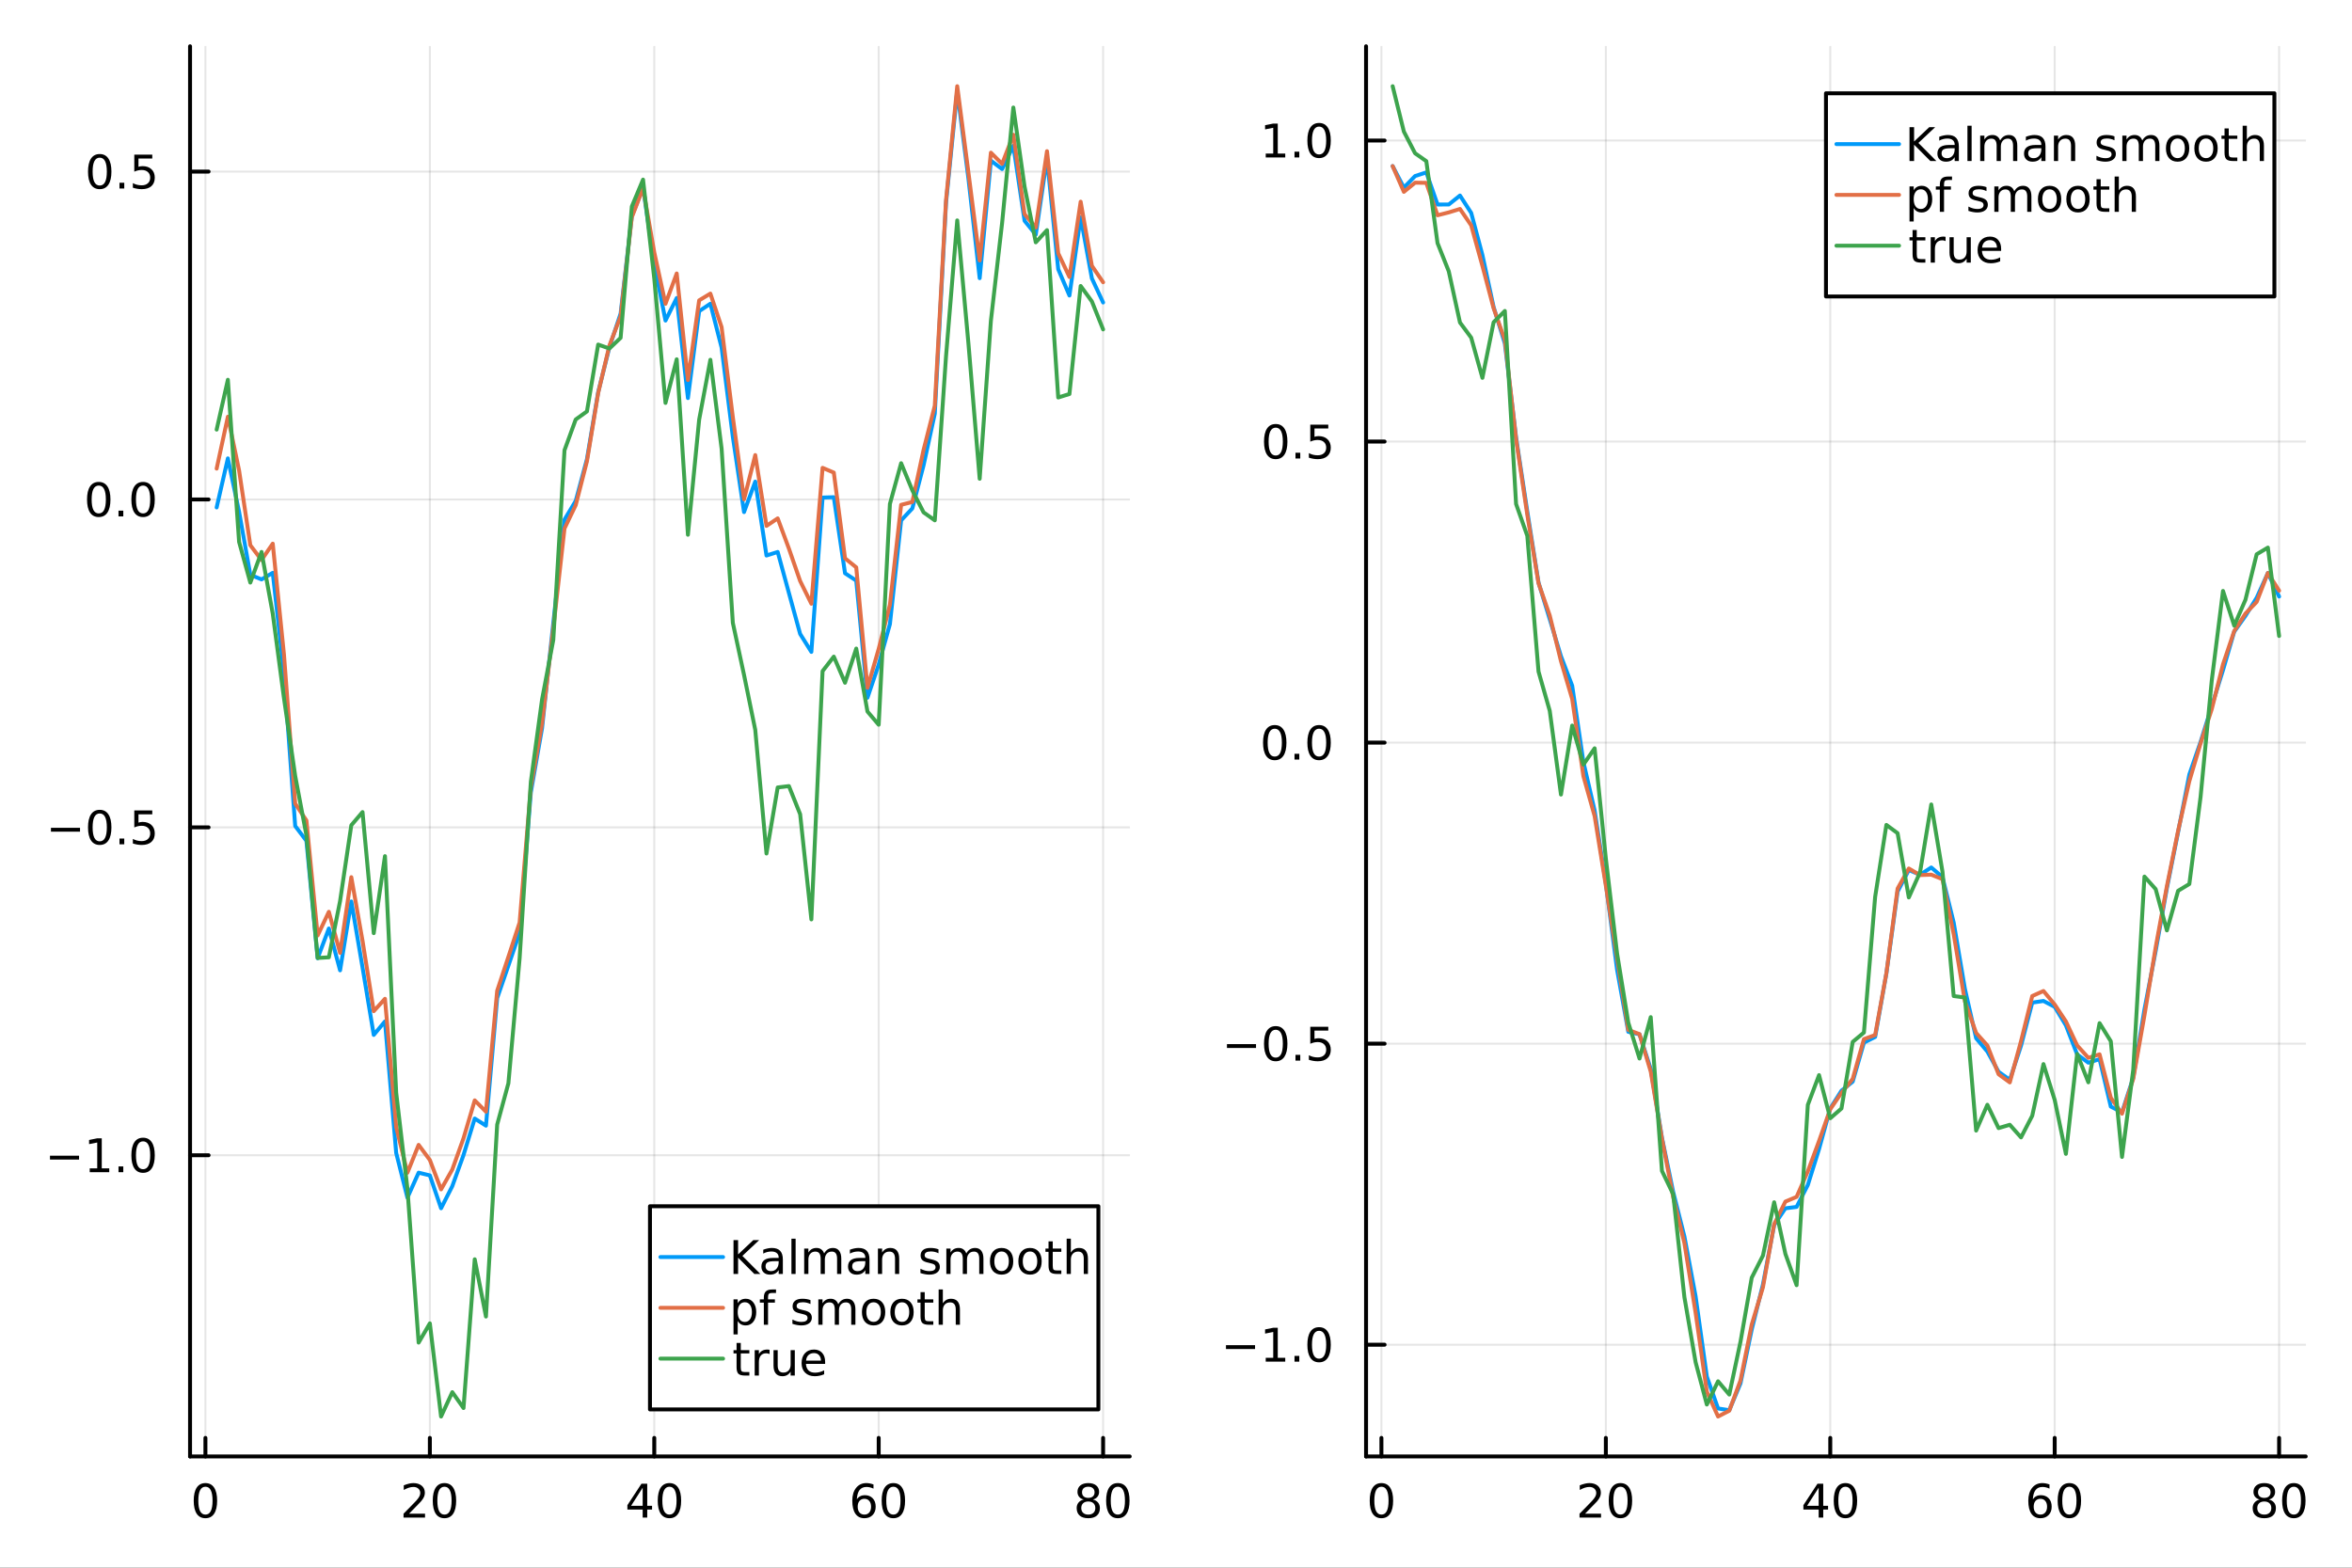 <?xml version="1.0" encoding="utf-8"?>
<svg xmlns="http://www.w3.org/2000/svg" xmlns:xlink="http://www.w3.org/1999/xlink" width="600" height="400" viewBox="0 0 2400 1600">
<rect x="0" y="0" width="2400" height="1600" fill="#333333" stroke="none"/>
<defs>
  <clipPath id="clip570">
    <rect x="0" y="0" width="2400" height="1600"/>
  </clipPath>
</defs>
<path clip-path="url(#clip570)" d="M0 1600 L2400 1600 L2400 0 L0 0  Z" fill="#ffffff" fill-rule="evenodd" fill-opacity="1"/>
<defs>
  <clipPath id="clip571">
    <rect x="480" y="0" width="1681" height="1600"/>
  </clipPath>
</defs>
<path clip-path="url(#clip570)" d="M193.936 1486.45 L1152.76 1486.45 L1152.76 47.244 L193.936 47.244  Z" fill="#ffffff" fill-rule="evenodd" fill-opacity="1"/>
<defs>
  <clipPath id="clip572">
    <rect x="193" y="47" width="960" height="1440"/>
  </clipPath>
</defs>
<polyline clip-path="url(#clip572)" style="stroke:#000000; stroke-linecap:round; stroke-linejoin:round; stroke-width:2; stroke-opacity:0.1; fill:none" points="209.622,1486.45 209.622,47.244 "/>
<polyline clip-path="url(#clip572)" style="stroke:#000000; stroke-linecap:round; stroke-linejoin:round; stroke-width:2; stroke-opacity:0.1; fill:none" points="438.622,1486.45 438.622,47.244 "/>
<polyline clip-path="url(#clip572)" style="stroke:#000000; stroke-linecap:round; stroke-linejoin:round; stroke-width:2; stroke-opacity:0.1; fill:none" points="667.621,1486.45 667.621,47.244 "/>
<polyline clip-path="url(#clip572)" style="stroke:#000000; stroke-linecap:round; stroke-linejoin:round; stroke-width:2; stroke-opacity:0.1; fill:none" points="896.62,1486.45 896.62,47.244 "/>
<polyline clip-path="url(#clip572)" style="stroke:#000000; stroke-linecap:round; stroke-linejoin:round; stroke-width:2; stroke-opacity:0.1; fill:none" points="1125.62,1486.45 1125.62,47.244 "/>
<polyline clip-path="url(#clip572)" style="stroke:#000000; stroke-linecap:round; stroke-linejoin:round; stroke-width:2; stroke-opacity:0.1; fill:none" points="193.936,1179.07 1152.76,1179.07 "/>
<polyline clip-path="url(#clip572)" style="stroke:#000000; stroke-linecap:round; stroke-linejoin:round; stroke-width:2; stroke-opacity:0.1; fill:none" points="193.936,844.421 1152.76,844.421 "/>
<polyline clip-path="url(#clip572)" style="stroke:#000000; stroke-linecap:round; stroke-linejoin:round; stroke-width:2; stroke-opacity:0.1; fill:none" points="193.936,509.771 1152.76,509.771 "/>
<polyline clip-path="url(#clip572)" style="stroke:#000000; stroke-linecap:round; stroke-linejoin:round; stroke-width:2; stroke-opacity:0.1; fill:none" points="193.936,175.122 1152.76,175.122 "/>
<polyline clip-path="url(#clip570)" style="stroke:#000000; stroke-linecap:round; stroke-linejoin:round; stroke-width:4; stroke-opacity:1; fill:none" points="193.936,1486.45 1152.76,1486.45 "/>
<polyline clip-path="url(#clip570)" style="stroke:#000000; stroke-linecap:round; stroke-linejoin:round; stroke-width:4; stroke-opacity:1; fill:none" points="209.622,1486.45 209.622,1467.55 "/>
<polyline clip-path="url(#clip570)" style="stroke:#000000; stroke-linecap:round; stroke-linejoin:round; stroke-width:4; stroke-opacity:1; fill:none" points="438.622,1486.45 438.622,1467.55 "/>
<polyline clip-path="url(#clip570)" style="stroke:#000000; stroke-linecap:round; stroke-linejoin:round; stroke-width:4; stroke-opacity:1; fill:none" points="667.621,1486.45 667.621,1467.55 "/>
<polyline clip-path="url(#clip570)" style="stroke:#000000; stroke-linecap:round; stroke-linejoin:round; stroke-width:4; stroke-opacity:1; fill:none" points="896.62,1486.45 896.62,1467.55 "/>
<polyline clip-path="url(#clip570)" style="stroke:#000000; stroke-linecap:round; stroke-linejoin:round; stroke-width:4; stroke-opacity:1; fill:none" points="1125.62,1486.45 1125.62,1467.55 "/>
<path clip-path="url(#clip570)" d="M209.622 1517.37 Q206.011 1517.37 204.183 1520.93 Q202.377 1524.47 202.377 1531.6 Q202.377 1538.71 204.183 1542.27 Q206.011 1545.82 209.622 1545.82 Q213.257 1545.82 215.062 1542.27 Q216.891 1538.71 216.891 1531.6 Q216.891 1524.47 215.062 1520.93 Q213.257 1517.37 209.622 1517.37 M209.622 1513.66 Q215.433 1513.66 218.488 1518.27 Q221.567 1522.85 221.567 1531.6 Q221.567 1540.33 218.488 1544.94 Q215.433 1549.52 209.622 1549.52 Q203.812 1549.52 200.734 1544.94 Q197.678 1540.33 197.678 1531.6 Q197.678 1522.85 200.734 1518.27 Q203.812 1513.66 209.622 1513.66 Z" fill="#000000" fill-rule="nonzero" fill-opacity="1" /><path clip-path="url(#clip570)" d="M417.395 1544.91 L433.714 1544.91 L433.714 1548.85 L411.77 1548.85 L411.77 1544.91 Q414.432 1542.16 419.015 1537.53 Q423.622 1532.88 424.802 1531.53 Q427.048 1529.01 427.927 1527.27 Q428.83 1525.51 428.83 1523.82 Q428.83 1521.07 426.886 1519.33 Q424.964 1517.6 421.863 1517.6 Q419.663 1517.6 417.21 1518.36 Q414.779 1519.13 412.001 1520.68 L412.001 1515.95 Q414.826 1514.82 417.279 1514.24 Q419.733 1513.66 421.77 1513.66 Q427.14 1513.66 430.335 1516.35 Q433.529 1519.03 433.529 1523.52 Q433.529 1525.65 432.719 1527.57 Q431.932 1529.47 429.825 1532.07 Q429.247 1532.74 426.145 1535.95 Q423.043 1539.15 417.395 1544.91 Z" fill="#000000" fill-rule="nonzero" fill-opacity="1" /><path clip-path="url(#clip570)" d="M453.529 1517.37 Q449.918 1517.37 448.089 1520.93 Q446.284 1524.47 446.284 1531.6 Q446.284 1538.71 448.089 1542.27 Q449.918 1545.82 453.529 1545.82 Q457.163 1545.82 458.969 1542.27 Q460.798 1538.71 460.798 1531.6 Q460.798 1524.47 458.969 1520.93 Q457.163 1517.37 453.529 1517.37 M453.529 1513.66 Q459.339 1513.66 462.395 1518.27 Q465.473 1522.85 465.473 1531.6 Q465.473 1540.33 462.395 1544.94 Q459.339 1549.52 453.529 1549.52 Q447.719 1549.52 444.64 1544.94 Q441.585 1540.33 441.585 1531.6 Q441.585 1522.85 444.64 1518.27 Q447.719 1513.66 453.529 1513.66 Z" fill="#000000" fill-rule="nonzero" fill-opacity="1" /><path clip-path="url(#clip570)" d="M655.792 1518.36 L643.987 1536.81 L655.792 1536.81 L655.792 1518.36 M654.565 1514.29 L660.445 1514.29 L660.445 1536.81 L665.376 1536.81 L665.376 1540.7 L660.445 1540.7 L660.445 1548.85 L655.792 1548.85 L655.792 1540.7 L640.191 1540.7 L640.191 1536.19 L654.565 1514.29 Z" fill="#000000" fill-rule="nonzero" fill-opacity="1" /><path clip-path="url(#clip570)" d="M683.107 1517.37 Q679.496 1517.37 677.667 1520.93 Q675.862 1524.47 675.862 1531.6 Q675.862 1538.71 677.667 1542.27 Q679.496 1545.82 683.107 1545.82 Q686.741 1545.82 688.547 1542.27 Q690.375 1538.71 690.375 1531.6 Q690.375 1524.47 688.547 1520.93 Q686.741 1517.37 683.107 1517.37 M683.107 1513.66 Q688.917 1513.66 691.973 1518.27 Q695.051 1522.85 695.051 1531.6 Q695.051 1540.33 691.973 1544.94 Q688.917 1549.52 683.107 1549.52 Q677.297 1549.52 674.218 1544.94 Q671.163 1540.33 671.163 1531.6 Q671.163 1522.85 674.218 1518.27 Q677.297 1513.66 683.107 1513.66 Z" fill="#000000" fill-rule="nonzero" fill-opacity="1" /><path clip-path="url(#clip570)" d="M882.025 1529.7 Q878.877 1529.7 877.025 1531.86 Q875.197 1534.01 875.197 1537.76 Q875.197 1541.49 877.025 1543.66 Q878.877 1545.82 882.025 1545.82 Q885.174 1545.82 887.002 1543.66 Q888.854 1541.49 888.854 1537.76 Q888.854 1534.01 887.002 1531.86 Q885.174 1529.7 882.025 1529.7 M891.308 1515.05 L891.308 1519.31 Q889.549 1518.48 887.743 1518.04 Q885.961 1517.6 884.201 1517.6 Q879.572 1517.6 877.118 1520.72 Q874.687 1523.85 874.34 1530.17 Q875.706 1528.15 877.766 1527.09 Q879.826 1526 882.303 1526 Q887.511 1526 890.521 1529.17 Q893.553 1532.32 893.553 1537.76 Q893.553 1543.08 890.405 1546.3 Q887.257 1549.52 882.025 1549.52 Q876.03 1549.52 872.859 1544.94 Q869.688 1540.33 869.688 1531.6 Q869.688 1523.41 873.576 1518.55 Q877.465 1513.66 884.016 1513.66 Q885.775 1513.66 887.558 1514.01 Q889.363 1514.36 891.308 1515.05 Z" fill="#000000" fill-rule="nonzero" fill-opacity="1" /><path clip-path="url(#clip570)" d="M911.609 1517.37 Q907.997 1517.37 906.169 1520.93 Q904.363 1524.47 904.363 1531.6 Q904.363 1538.71 906.169 1542.27 Q907.997 1545.82 911.609 1545.82 Q915.243 1545.82 917.048 1542.27 Q918.877 1538.71 918.877 1531.6 Q918.877 1524.47 917.048 1520.93 Q915.243 1517.37 911.609 1517.37 M911.609 1513.66 Q917.419 1513.66 920.474 1518.27 Q923.553 1522.85 923.553 1531.6 Q923.553 1540.33 920.474 1544.94 Q917.419 1549.52 911.609 1549.52 Q905.798 1549.52 902.72 1544.94 Q899.664 1540.33 899.664 1531.6 Q899.664 1522.85 902.72 1518.27 Q905.798 1513.66 911.609 1513.66 Z" fill="#000000" fill-rule="nonzero" fill-opacity="1" /><path clip-path="url(#clip570)" d="M1110.49 1532.44 Q1107.16 1532.44 1105.24 1534.22 Q1103.34 1536 1103.34 1539.13 Q1103.34 1542.25 1105.24 1544.03 Q1107.16 1545.82 1110.49 1545.82 Q1113.83 1545.82 1115.75 1544.03 Q1117.67 1542.23 1117.67 1539.13 Q1117.67 1536 1115.75 1534.22 Q1113.85 1532.44 1110.49 1532.44 M1105.82 1530.45 Q1102.81 1529.7 1101.12 1527.64 Q1099.45 1525.58 1099.45 1522.62 Q1099.45 1518.48 1102.39 1516.07 Q1105.35 1513.66 1110.49 1513.66 Q1115.65 1513.66 1118.59 1516.07 Q1121.53 1518.48 1121.53 1522.62 Q1121.53 1525.58 1119.84 1527.64 Q1118.18 1529.7 1115.19 1530.45 Q1118.57 1531.23 1120.45 1533.52 Q1122.34 1535.82 1122.34 1539.13 Q1122.34 1544.15 1119.27 1546.83 Q1116.21 1549.52 1110.49 1549.52 Q1104.77 1549.52 1101.7 1546.83 Q1098.64 1544.15 1098.64 1539.13 Q1098.64 1535.82 1100.54 1533.52 Q1102.44 1531.23 1105.82 1530.45 M1104.1 1523.06 Q1104.1 1525.75 1105.77 1527.25 Q1107.46 1528.76 1110.49 1528.76 Q1113.5 1528.76 1115.19 1527.25 Q1116.9 1525.75 1116.9 1523.06 Q1116.9 1520.38 1115.19 1518.87 Q1113.5 1517.37 1110.49 1517.37 Q1107.46 1517.37 1105.77 1518.87 Q1104.1 1520.38 1104.1 1523.06 Z" fill="#000000" fill-rule="nonzero" fill-opacity="1" /><path clip-path="url(#clip570)" d="M1140.65 1517.37 Q1137.04 1517.37 1135.21 1520.93 Q1133.41 1524.47 1133.41 1531.6 Q1133.41 1538.71 1135.21 1542.27 Q1137.04 1545.82 1140.65 1545.82 Q1144.29 1545.82 1146.09 1542.27 Q1147.92 1538.71 1147.92 1531.6 Q1147.92 1524.47 1146.09 1520.93 Q1144.29 1517.37 1140.65 1517.37 M1140.65 1513.66 Q1146.46 1513.66 1149.52 1518.27 Q1152.6 1522.85 1152.6 1531.6 Q1152.6 1540.33 1149.52 1544.94 Q1146.46 1549.52 1140.65 1549.52 Q1134.84 1549.52 1131.77 1544.94 Q1128.71 1540.33 1128.71 1531.6 Q1128.71 1522.85 1131.77 1518.27 Q1134.84 1513.66 1140.65 1513.66 Z" fill="#000000" fill-rule="nonzero" fill-opacity="1" /><polyline clip-path="url(#clip570)" style="stroke:#000000; stroke-linecap:round; stroke-linejoin:round; stroke-width:4; stroke-opacity:1; fill:none" points="193.936,1486.45 193.936,47.244 "/>
<polyline clip-path="url(#clip570)" style="stroke:#000000; stroke-linecap:round; stroke-linejoin:round; stroke-width:4; stroke-opacity:1; fill:none" points="193.936,1179.07 212.834,1179.07 "/>
<polyline clip-path="url(#clip570)" style="stroke:#000000; stroke-linecap:round; stroke-linejoin:round; stroke-width:4; stroke-opacity:1; fill:none" points="193.936,844.421 212.834,844.421 "/>
<polyline clip-path="url(#clip570)" style="stroke:#000000; stroke-linecap:round; stroke-linejoin:round; stroke-width:4; stroke-opacity:1; fill:none" points="193.936,509.771 212.834,509.771 "/>
<polyline clip-path="url(#clip570)" style="stroke:#000000; stroke-linecap:round; stroke-linejoin:round; stroke-width:4; stroke-opacity:1; fill:none" points="193.936,175.122 212.834,175.122 "/>
<path clip-path="url(#clip570)" d="M50.992 1179.52 L80.668 1179.52 L80.668 1183.46 L50.992 1183.46 L50.992 1179.52 Z" fill="#000000" fill-rule="nonzero" fill-opacity="1" /><path clip-path="url(#clip570)" d="M91.571 1192.42 L99.21 1192.42 L99.21 1166.05 L90.899 1167.72 L90.899 1163.46 L99.163 1161.79 L103.839 1161.79 L103.839 1192.42 L111.478 1192.42 L111.478 1196.35 L91.571 1196.35 L91.571 1192.42 Z" fill="#000000" fill-rule="nonzero" fill-opacity="1" /><path clip-path="url(#clip570)" d="M120.922 1190.47 L125.807 1190.47 L125.807 1196.35 L120.922 1196.35 L120.922 1190.47 Z" fill="#000000" fill-rule="nonzero" fill-opacity="1" /><path clip-path="url(#clip570)" d="M145.992 1164.87 Q142.381 1164.87 140.552 1168.43 Q138.746 1171.98 138.746 1179.11 Q138.746 1186.21 140.552 1189.78 Q142.381 1193.32 145.992 1193.32 Q149.626 1193.32 151.431 1189.78 Q153.26 1186.21 153.26 1179.11 Q153.26 1171.98 151.431 1168.43 Q149.626 1164.87 145.992 1164.87 M145.992 1161.17 Q151.802 1161.17 154.857 1165.77 Q157.936 1170.36 157.936 1179.11 Q157.936 1187.83 154.857 1192.44 Q151.802 1197.02 145.992 1197.02 Q140.181 1197.02 137.103 1192.44 Q134.047 1187.83 134.047 1179.11 Q134.047 1170.36 137.103 1165.77 Q140.181 1161.17 145.992 1161.17 Z" fill="#000000" fill-rule="nonzero" fill-opacity="1" /><path clip-path="url(#clip570)" d="M51.987 844.872 L81.663 844.872 L81.663 848.807 L51.987 848.807 L51.987 844.872 Z" fill="#000000" fill-rule="nonzero" fill-opacity="1" /><path clip-path="url(#clip570)" d="M101.756 830.219 Q98.145 830.219 96.316 833.784 Q94.51 837.326 94.51 844.455 Q94.51 851.562 96.316 855.127 Q98.145 858.668 101.756 858.668 Q105.39 858.668 107.196 855.127 Q109.024 851.562 109.024 844.455 Q109.024 837.326 107.196 833.784 Q105.39 830.219 101.756 830.219 M101.756 826.516 Q107.566 826.516 110.621 831.122 Q113.7 835.706 113.7 844.455 Q113.7 853.182 110.621 857.789 Q107.566 862.372 101.756 862.372 Q95.946 862.372 92.867 857.789 Q89.811 853.182 89.811 844.455 Q89.811 835.706 92.867 831.122 Q95.946 826.516 101.756 826.516 Z" fill="#000000" fill-rule="nonzero" fill-opacity="1" /><path clip-path="url(#clip570)" d="M121.918 855.821 L126.802 855.821 L126.802 861.701 L121.918 861.701 L121.918 855.821 Z" fill="#000000" fill-rule="nonzero" fill-opacity="1" /><path clip-path="url(#clip570)" d="M137.033 827.141 L155.39 827.141 L155.39 831.076 L141.316 831.076 L141.316 839.548 Q142.334 839.201 143.353 839.039 Q144.371 838.854 145.39 838.854 Q151.177 838.854 154.556 842.025 Q157.936 845.196 157.936 850.613 Q157.936 856.192 154.464 859.293 Q150.992 862.372 144.672 862.372 Q142.496 862.372 140.228 862.002 Q137.982 861.631 135.575 860.891 L135.575 856.192 Q137.658 857.326 139.881 857.881 Q142.103 858.437 144.58 858.437 Q148.584 858.437 150.922 856.33 Q153.26 854.224 153.26 850.613 Q153.26 847.002 150.922 844.895 Q148.584 842.789 144.58 842.789 Q142.705 842.789 140.83 843.205 Q138.978 843.622 137.033 844.502 L137.033 827.141 Z" fill="#000000" fill-rule="nonzero" fill-opacity="1" /><path clip-path="url(#clip570)" d="M100.76 495.57 Q97.149 495.57 95.321 499.135 Q93.515 502.676 93.515 509.806 Q93.515 516.912 95.321 520.477 Q97.149 524.019 100.76 524.019 Q104.395 524.019 106.2 520.477 Q108.029 516.912 108.029 509.806 Q108.029 502.676 106.2 499.135 Q104.395 495.57 100.76 495.57 M100.76 491.866 Q106.571 491.866 109.626 496.473 Q112.705 501.056 112.705 509.806 Q112.705 518.533 109.626 523.139 Q106.571 527.723 100.76 527.723 Q94.95 527.723 91.871 523.139 Q88.816 518.533 88.816 509.806 Q88.816 501.056 91.871 496.473 Q94.95 491.866 100.76 491.866 Z" fill="#000000" fill-rule="nonzero" fill-opacity="1" /><path clip-path="url(#clip570)" d="M120.922 521.172 L125.807 521.172 L125.807 527.051 L120.922 527.051 L120.922 521.172 Z" fill="#000000" fill-rule="nonzero" fill-opacity="1" /><path clip-path="url(#clip570)" d="M145.992 495.57 Q142.381 495.57 140.552 499.135 Q138.746 502.676 138.746 509.806 Q138.746 516.912 140.552 520.477 Q142.381 524.019 145.992 524.019 Q149.626 524.019 151.431 520.477 Q153.26 516.912 153.26 509.806 Q153.26 502.676 151.431 499.135 Q149.626 495.57 145.992 495.57 M145.992 491.866 Q151.802 491.866 154.857 496.473 Q157.936 501.056 157.936 509.806 Q157.936 518.533 154.857 523.139 Q151.802 527.723 145.992 527.723 Q140.181 527.723 137.103 523.139 Q134.047 518.533 134.047 509.806 Q134.047 501.056 137.103 496.473 Q140.181 491.866 145.992 491.866 Z" fill="#000000" fill-rule="nonzero" fill-opacity="1" /><path clip-path="url(#clip570)" d="M101.756 160.92 Q98.145 160.92 96.316 164.485 Q94.51 168.027 94.51 175.156 Q94.51 182.263 96.316 185.828 Q98.145 189.369 101.756 189.369 Q105.39 189.369 107.196 185.828 Q109.024 182.263 109.024 175.156 Q109.024 168.027 107.196 164.485 Q105.39 160.92 101.756 160.92 M101.756 157.217 Q107.566 157.217 110.621 161.823 Q113.7 166.406 113.7 175.156 Q113.7 183.883 110.621 188.49 Q107.566 193.073 101.756 193.073 Q95.946 193.073 92.867 188.49 Q89.811 183.883 89.811 175.156 Q89.811 166.406 92.867 161.823 Q95.946 157.217 101.756 157.217 Z" fill="#000000" fill-rule="nonzero" fill-opacity="1" /><path clip-path="url(#clip570)" d="M121.918 186.522 L126.802 186.522 L126.802 192.402 L121.918 192.402 L121.918 186.522 Z" fill="#000000" fill-rule="nonzero" fill-opacity="1" /><path clip-path="url(#clip570)" d="M137.033 157.842 L155.39 157.842 L155.39 161.777 L141.316 161.777 L141.316 170.249 Q142.334 169.902 143.353 169.74 Q144.371 169.555 145.39 169.555 Q151.177 169.555 154.556 172.726 Q157.936 175.897 157.936 181.314 Q157.936 186.892 154.464 189.994 Q150.992 193.073 144.672 193.073 Q142.496 193.073 140.228 192.703 Q137.982 192.332 135.575 191.591 L135.575 186.892 Q137.658 188.027 139.881 188.582 Q142.103 189.138 144.58 189.138 Q148.584 189.138 150.922 187.031 Q153.26 184.925 153.26 181.314 Q153.26 177.703 150.922 175.596 Q148.584 173.49 144.58 173.49 Q142.705 173.49 140.83 173.906 Q138.978 174.323 137.033 175.203 L137.033 157.842 Z" fill="#000000" fill-rule="nonzero" fill-opacity="1" /><polyline clip-path="url(#clip572)" style="stroke:#009af9; stroke-linecap:round; stroke-linejoin:round; stroke-width:4; stroke-opacity:1; fill:none" points="221.072,517.914 232.522,467.829 243.972,522.355 255.422,586.631 266.872,591.344 278.322,584.638 289.772,687.28 301.222,843.028 312.672,858.152 324.122,977.967 335.572,947.646 347.022,990.346 358.472,920.047 369.922,987.339 381.372,1056.24 392.822,1042.48 404.272,1176.67 415.722,1222.36 427.172,1196.84 438.622,1199.63 450.072,1233.17 461.522,1210.62 472.972,1178.85 484.422,1141.6 495.872,1148.86 507.321,1018.69 518.771,985.513 530.221,952.085 541.671,808.793 553.121,743.193 564.571,635.914 576.021,530.28 587.471,511.244 598.921,468.614 610.371,400.246 621.821,354.482 633.271,320.067 644.721,220.633 656.171,191.48 667.621,269.518 679.071,327.156 690.521,304.137 701.971,406.287 713.421,317.587 724.871,309.983 736.321,354.683 747.771,445.73 759.221,522.635 770.671,491.509 782.121,566.969 793.571,563.348 805.021,605.222 816.47,646.99 827.92,665.329 839.37,507.797 850.82,507.448 862.27,585.05 873.72,592.579 885.17,712.113 896.62,678.229 908.07,637.032 919.52,531.13 930.97,518.869 942.42,474.884 953.87,422.218 965.32,207.283 976.77,92.79 988.22,182.546 999.67,283.901 1011.12,163.955 1022.57,172.55 1034.02,148.779 1045.47,225.348 1056.92,239.414 1068.37,161.563 1079.82,274.765 1091.27,301.607 1102.72,221.819 1114.17,284.179 1125.62,308.721 "/>
<polyline clip-path="url(#clip572)" style="stroke:#e26f46; stroke-linecap:round; stroke-linejoin:round; stroke-width:4; stroke-opacity:1; fill:none" points="221.072,478.271 232.522,425.287 243.972,480.205 255.422,556.464 266.872,571.586 278.322,554.848 289.772,668.154 301.222,820.146 312.672,837.399 324.122,954.769 335.572,930.594 347.022,972.499 358.472,895.256 369.922,960.12 381.372,1032 392.822,1019.38 404.272,1150.21 415.722,1196.92 427.172,1168.47 438.622,1183.9 450.072,1213.91 461.522,1193.62 472.972,1161.72 484.422,1123.06 495.872,1134.59 507.321,1011.15 518.771,976.557 530.221,941.531 541.671,803.599 553.121,738.301 564.571,641.632 576.021,539.352 587.471,515.528 598.921,470.835 610.371,401.208 621.821,352.722 633.271,322.828 644.721,221.682 656.171,192.069 667.621,257.595 679.071,310.04 690.521,279.111 701.971,387.861 713.421,306.563 724.871,299.644 736.321,333.864 747.771,425.599 759.221,509.62 770.671,464.456 782.121,536.718 793.571,529.078 805.021,559.922 816.47,592.981 827.92,616.183 839.37,477.479 850.82,482.32 862.27,569.813 873.72,579.069 885.17,701.999 896.62,662.258 908.07,617.324 919.52,515.235 930.97,512.318 942.42,459.149 953.87,414.073 965.32,204.388 976.77,87.976 988.22,176.278 999.67,265.827 1011.12,155.818 1022.57,167.301 1034.02,137.505 1045.47,218.517 1056.92,232.258 1068.37,154.31 1079.82,258.504 1091.27,282.694 1102.72,205.845 1114.17,271.31 1125.62,288.073 "/>
<polyline clip-path="url(#clip572)" style="stroke:#3da44d; stroke-linecap:round; stroke-linejoin:round; stroke-width:4; stroke-opacity:1; fill:none" points="221.072,438.472 232.522,387.605 243.972,553.105 255.422,594.589 266.872,563.296 278.322,626.347 289.772,712.604 301.222,791.902 312.672,852.497 324.122,977.707 335.572,977.037 347.022,919.597 358.472,842.249 369.922,828.812 381.372,952.405 392.822,873.779 404.272,1115.16 415.722,1212.94 427.172,1370.27 438.622,1350.64 450.072,1445.72 461.522,1420.86 472.972,1437.06 484.422,1285.26 495.872,1343.67 507.321,1147.77 518.771,1105.62 530.221,978.171 541.671,797.891 553.121,713.844 564.571,653.205 576.021,459.511 587.471,428.118 598.921,419.894 610.371,351.666 621.821,355.706 633.271,344.811 644.721,210.743 656.171,183.318 667.621,284.269 679.071,411.232 690.521,366.702 701.971,545.771 713.421,428.318 724.871,367.202 736.321,457.776 747.771,635.623 759.221,688.851 770.671,744.866 782.121,871.098 793.571,803.679 805.021,802.29 816.47,830.971 827.92,938.359 839.37,684.936 850.82,670.171 862.27,696.82 873.72,661.942 885.17,726.191 896.62,739.661 908.07,514.332 919.52,472.755 930.97,500.474 942.42,522.919 953.87,531.06 965.32,363.864 976.77,224.948 988.22,350.736 999.67,488.632 1011.12,327.33 1022.57,227.445 1034.02,109.742 1045.47,190.389 1056.92,247.328 1068.37,234.898 1079.82,405.694 1091.27,402.135 1102.72,291.869 1114.17,307.645 1125.62,336.199 "/>
<path clip-path="url(#clip570)" d="M663.249 1438.47 L1120.8 1438.47 L1120.8 1231.11 L663.249 1231.11  Z" fill="#ffffff" fill-rule="evenodd" fill-opacity="1"/>
<polyline clip-path="url(#clip570)" style="stroke:#000000; stroke-linecap:round; stroke-linejoin:round; stroke-width:4; stroke-opacity:1; fill:none" points="663.249,1438.47 1120.8,1438.47 1120.8,1231.11 663.249,1231.11 663.249,1438.47 "/>
<polyline clip-path="url(#clip570)" style="stroke:#009af9; stroke-linecap:round; stroke-linejoin:round; stroke-width:4; stroke-opacity:1; fill:none" points="673.902,1282.95 737.823,1282.95 "/>
<path clip-path="url(#clip570)" d="M748.477 1265.67 L753.153 1265.67 L753.153 1280.28 L768.662 1265.67 L774.681 1265.67 L757.528 1281.79 L775.907 1300.23 L769.75 1300.23 L753.153 1283.59 L753.153 1300.23 L748.477 1300.23 L748.477 1265.67 Z" fill="#000000" fill-rule="nonzero" fill-opacity="1" /><path clip-path="url(#clip570)" d="M790.329 1287.2 Q785.167 1287.2 783.176 1288.38 Q781.185 1289.56 781.185 1292.41 Q781.185 1294.68 782.667 1296.02 Q784.171 1297.34 786.741 1297.34 Q790.282 1297.34 792.412 1294.84 Q794.565 1292.32 794.565 1288.15 L794.565 1287.2 L790.329 1287.2 M798.824 1285.44 L798.824 1300.23 L794.565 1300.23 L794.565 1296.3 Q793.106 1298.66 790.93 1299.79 Q788.755 1300.91 785.606 1300.91 Q781.625 1300.91 779.264 1298.68 Q776.926 1296.44 776.926 1292.69 Q776.926 1288.31 779.843 1286.09 Q782.782 1283.87 788.592 1283.87 L794.565 1283.87 L794.565 1283.45 Q794.565 1280.51 792.62 1278.92 Q790.699 1277.29 787.204 1277.29 Q784.981 1277.29 782.875 1277.83 Q780.768 1278.36 778.824 1279.42 L778.824 1275.49 Q781.162 1274.59 783.361 1274.15 Q785.56 1273.68 787.643 1273.68 Q793.268 1273.68 796.046 1276.6 Q798.824 1279.52 798.824 1285.44 Z" fill="#000000" fill-rule="nonzero" fill-opacity="1" /><path clip-path="url(#clip570)" d="M807.597 1264.22 L811.856 1264.22 L811.856 1300.23 L807.597 1300.23 L807.597 1264.22 Z" fill="#000000" fill-rule="nonzero" fill-opacity="1" /><path clip-path="url(#clip570)" d="M840.953 1279.29 Q842.551 1276.42 844.773 1275.05 Q846.995 1273.68 850.004 1273.68 Q854.055 1273.68 856.254 1276.53 Q858.453 1279.35 858.453 1284.59 L858.453 1300.23 L854.171 1300.23 L854.171 1284.73 Q854.171 1281 852.851 1279.19 Q851.532 1277.39 848.824 1277.39 Q845.513 1277.39 843.592 1279.59 Q841.671 1281.79 841.671 1285.58 L841.671 1300.23 L837.389 1300.23 L837.389 1284.73 Q837.389 1280.98 836.069 1279.19 Q834.75 1277.39 831.995 1277.39 Q828.731 1277.39 826.81 1279.61 Q824.889 1281.81 824.889 1285.58 L824.889 1300.23 L820.606 1300.23 L820.606 1274.31 L824.889 1274.31 L824.889 1278.34 Q826.347 1275.95 828.384 1274.82 Q830.421 1273.68 833.222 1273.68 Q836.046 1273.68 838.014 1275.12 Q840.004 1276.55 840.953 1279.29 Z" fill="#000000" fill-rule="nonzero" fill-opacity="1" /><path clip-path="url(#clip570)" d="M878.731 1287.2 Q873.569 1287.2 871.578 1288.38 Q869.587 1289.56 869.587 1292.41 Q869.587 1294.68 871.069 1296.02 Q872.574 1297.34 875.143 1297.34 Q878.685 1297.34 880.814 1294.84 Q882.967 1292.32 882.967 1288.15 L882.967 1287.2 L878.731 1287.2 M887.226 1285.44 L887.226 1300.23 L882.967 1300.23 L882.967 1296.3 Q881.509 1298.66 879.333 1299.79 Q877.157 1300.91 874.009 1300.91 Q870.027 1300.91 867.666 1298.68 Q865.328 1296.44 865.328 1292.69 Q865.328 1288.31 868.245 1286.09 Q871.185 1283.87 876.995 1283.87 L882.967 1283.87 L882.967 1283.45 Q882.967 1280.51 881.023 1278.92 Q879.101 1277.29 875.606 1277.29 Q873.384 1277.29 871.277 1277.83 Q869.171 1278.36 867.226 1279.42 L867.226 1275.49 Q869.564 1274.59 871.763 1274.15 Q873.962 1273.68 876.046 1273.68 Q881.671 1273.68 884.448 1276.6 Q887.226 1279.52 887.226 1285.44 Z" fill="#000000" fill-rule="nonzero" fill-opacity="1" /><path clip-path="url(#clip570)" d="M917.55 1284.59 L917.55 1300.23 L913.291 1300.23 L913.291 1284.73 Q913.291 1281.04 911.856 1279.22 Q910.421 1277.39 907.55 1277.39 Q904.101 1277.39 902.11 1279.59 Q900.12 1281.79 900.12 1285.58 L900.12 1300.23 L895.837 1300.23 L895.837 1274.31 L900.12 1274.31 L900.12 1278.34 Q901.647 1276 903.708 1274.84 Q905.791 1273.68 908.499 1273.68 Q912.967 1273.68 915.258 1276.46 Q917.55 1279.22 917.55 1284.59 Z" fill="#000000" fill-rule="nonzero" fill-opacity="1" /><path clip-path="url(#clip570)" d="M957.643 1275.07 L957.643 1279.1 Q955.837 1278.17 953.893 1277.71 Q951.948 1277.25 949.865 1277.25 Q946.693 1277.25 945.096 1278.22 Q943.522 1279.19 943.522 1281.14 Q943.522 1282.62 944.656 1283.48 Q945.791 1284.31 949.217 1285.07 L950.675 1285.4 Q955.212 1286.37 957.11 1288.15 Q959.031 1289.91 959.031 1293.08 Q959.031 1296.69 956.161 1298.8 Q953.314 1300.91 948.314 1300.91 Q946.231 1300.91 943.962 1300.49 Q941.717 1300.1 939.217 1299.29 L939.217 1294.89 Q941.578 1296.11 943.869 1296.74 Q946.161 1297.34 948.406 1297.34 Q951.416 1297.34 953.036 1296.32 Q954.656 1295.28 954.656 1293.41 Q954.656 1291.67 953.476 1290.74 Q952.318 1289.82 948.36 1288.96 L946.879 1288.61 Q942.92 1287.78 941.161 1286.07 Q939.402 1284.33 939.402 1281.32 Q939.402 1277.67 941.994 1275.67 Q944.587 1273.68 949.356 1273.68 Q951.717 1273.68 953.8 1274.03 Q955.883 1274.38 957.643 1275.07 Z" fill="#000000" fill-rule="nonzero" fill-opacity="1" /><path clip-path="url(#clip570)" d="M985.999 1279.29 Q987.596 1276.42 989.818 1275.05 Q992.04 1273.68 995.05 1273.68 Q999.101 1273.68 1001.3 1276.53 Q1003.5 1279.35 1003.5 1284.59 L1003.5 1300.23 L999.216 1300.23 L999.216 1284.73 Q999.216 1281 997.897 1279.19 Q996.577 1277.39 993.869 1277.39 Q990.559 1277.39 988.638 1279.59 Q986.716 1281.79 986.716 1285.58 L986.716 1300.23 L982.434 1300.23 L982.434 1284.73 Q982.434 1280.98 981.115 1279.19 Q979.795 1277.39 977.041 1277.39 Q973.777 1277.39 971.855 1279.61 Q969.934 1281.81 969.934 1285.58 L969.934 1300.23 L965.652 1300.23 L965.652 1274.31 L969.934 1274.31 L969.934 1278.34 Q971.392 1275.95 973.429 1274.82 Q975.466 1273.68 978.267 1273.68 Q981.091 1273.68 983.059 1275.12 Q985.05 1276.55 985.999 1279.29 Z" fill="#000000" fill-rule="nonzero" fill-opacity="1" /><path clip-path="url(#clip570)" d="M1022.04 1277.29 Q1018.61 1277.29 1016.62 1279.98 Q1014.63 1282.64 1014.63 1287.29 Q1014.63 1291.95 1016.6 1294.63 Q1018.59 1297.29 1022.04 1297.29 Q1025.44 1297.29 1027.43 1294.61 Q1029.42 1291.92 1029.42 1287.29 Q1029.42 1282.69 1027.43 1280 Q1025.44 1277.29 1022.04 1277.29 M1022.04 1273.68 Q1027.6 1273.68 1030.77 1277.29 Q1033.94 1280.91 1033.94 1287.29 Q1033.94 1293.66 1030.77 1297.29 Q1027.6 1300.91 1022.04 1300.91 Q1016.46 1300.91 1013.29 1297.29 Q1010.14 1293.66 1010.14 1287.29 Q1010.14 1280.91 1013.29 1277.29 Q1016.46 1273.68 1022.04 1273.68 Z" fill="#000000" fill-rule="nonzero" fill-opacity="1" /><path clip-path="url(#clip570)" d="M1051.04 1277.29 Q1047.62 1277.29 1045.63 1279.98 Q1043.64 1282.64 1043.64 1287.29 Q1043.64 1291.95 1045.6 1294.63 Q1047.6 1297.29 1051.04 1297.29 Q1054.45 1297.29 1056.44 1294.61 Q1058.43 1291.92 1058.43 1287.29 Q1058.43 1282.69 1056.44 1280 Q1054.45 1277.29 1051.04 1277.29 M1051.04 1273.68 Q1056.6 1273.68 1059.77 1277.29 Q1062.94 1280.91 1062.94 1287.29 Q1062.94 1293.66 1059.77 1297.29 Q1056.6 1300.91 1051.04 1300.91 Q1045.47 1300.91 1042.29 1297.29 Q1039.15 1293.66 1039.15 1287.29 Q1039.15 1280.91 1042.29 1277.29 Q1045.47 1273.68 1051.04 1273.68 Z" fill="#000000" fill-rule="nonzero" fill-opacity="1" /><path clip-path="url(#clip570)" d="M1074.22 1266.95 L1074.22 1274.31 L1082.99 1274.31 L1082.99 1277.62 L1074.22 1277.62 L1074.22 1291.69 Q1074.22 1294.86 1075.07 1295.77 Q1075.95 1296.67 1078.61 1296.67 L1082.99 1296.67 L1082.99 1300.23 L1078.61 1300.23 Q1073.68 1300.23 1071.81 1298.41 Q1069.93 1296.55 1069.93 1291.69 L1069.93 1277.62 L1066.81 1277.62 L1066.81 1274.31 L1069.93 1274.31 L1069.93 1266.95 L1074.22 1266.95 Z" fill="#000000" fill-rule="nonzero" fill-opacity="1" /><path clip-path="url(#clip570)" d="M1110.14 1284.59 L1110.14 1300.23 L1105.88 1300.23 L1105.88 1284.73 Q1105.88 1281.04 1104.45 1279.22 Q1103.01 1277.39 1100.14 1277.39 Q1096.69 1277.39 1094.7 1279.59 Q1092.71 1281.79 1092.71 1285.58 L1092.71 1300.23 L1088.43 1300.23 L1088.43 1264.22 L1092.71 1264.22 L1092.71 1278.34 Q1094.24 1276 1096.3 1274.84 Q1098.38 1273.68 1101.09 1273.68 Q1105.56 1273.68 1107.85 1276.46 Q1110.14 1279.22 1110.14 1284.59 Z" fill="#000000" fill-rule="nonzero" fill-opacity="1" /><polyline clip-path="url(#clip570)" style="stroke:#e26f46; stroke-linecap:round; stroke-linejoin:round; stroke-width:4; stroke-opacity:1; fill:none" points="673.902,1334.79 737.823,1334.79 "/>
<path clip-path="url(#clip570)" d="M752.759 1348.19 L752.759 1361.94 L748.477 1361.94 L748.477 1326.15 L752.759 1326.15 L752.759 1330.08 Q754.102 1327.77 756.139 1326.66 Q758.199 1325.52 761.046 1325.52 Q765.769 1325.52 768.708 1329.27 Q771.671 1333.02 771.671 1339.13 Q771.671 1345.25 768.708 1349 Q765.769 1352.75 761.046 1352.75 Q758.199 1352.75 756.139 1351.63 Q754.102 1350.5 752.759 1348.19 M767.25 1339.13 Q767.25 1334.44 765.306 1331.77 Q763.384 1329.09 760.005 1329.09 Q756.625 1329.09 754.681 1331.77 Q752.759 1334.44 752.759 1339.13 Q752.759 1343.83 754.681 1346.52 Q756.625 1349.18 760.005 1349.18 Q763.384 1349.18 765.306 1346.52 Q767.25 1343.83 767.25 1339.13 Z" fill="#000000" fill-rule="nonzero" fill-opacity="1" /><path clip-path="url(#clip570)" d="M791.856 1316.06 L791.856 1319.6 L787.782 1319.6 Q785.491 1319.6 784.588 1320.52 Q783.708 1321.45 783.708 1323.86 L783.708 1326.15 L790.722 1326.15 L790.722 1329.46 L783.708 1329.46 L783.708 1352.07 L779.426 1352.07 L779.426 1329.46 L775.352 1329.46 L775.352 1326.15 L779.426 1326.15 L779.426 1324.34 Q779.426 1320.01 781.44 1318.05 Q783.454 1316.06 787.829 1316.06 L791.856 1316.06 Z" fill="#000000" fill-rule="nonzero" fill-opacity="1" /><path clip-path="url(#clip570)" d="M827.018 1326.91 L827.018 1330.94 Q825.213 1330.01 823.268 1329.55 Q821.324 1329.09 819.24 1329.09 Q816.069 1329.09 814.472 1330.06 Q812.898 1331.03 812.898 1332.98 Q812.898 1334.46 814.032 1335.32 Q815.166 1336.15 818.592 1336.91 L820.051 1337.24 Q824.588 1338.21 826.486 1339.99 Q828.407 1341.75 828.407 1344.92 Q828.407 1348.53 825.537 1350.64 Q822.69 1352.75 817.69 1352.75 Q815.606 1352.75 813.338 1352.33 Q811.092 1351.94 808.592 1351.13 L808.592 1346.73 Q810.953 1347.95 813.245 1348.58 Q815.537 1349.18 817.782 1349.18 Q820.791 1349.18 822.412 1348.16 Q824.032 1347.12 824.032 1345.25 Q824.032 1343.51 822.852 1342.58 Q821.694 1341.66 817.736 1340.8 L816.254 1340.45 Q812.296 1339.62 810.537 1337.91 Q808.778 1336.17 808.778 1333.16 Q808.778 1329.51 811.37 1327.51 Q813.963 1325.52 818.731 1325.52 Q821.092 1325.52 823.176 1325.87 Q825.259 1326.22 827.018 1326.91 Z" fill="#000000" fill-rule="nonzero" fill-opacity="1" /><path clip-path="url(#clip570)" d="M855.375 1331.13 Q856.972 1328.26 859.194 1326.89 Q861.416 1325.52 864.425 1325.52 Q868.476 1325.52 870.675 1328.37 Q872.874 1331.19 872.874 1336.43 L872.874 1352.07 L868.592 1352.07 L868.592 1336.57 Q868.592 1332.84 867.273 1331.03 Q865.953 1329.23 863.245 1329.23 Q859.935 1329.23 858.013 1331.43 Q856.092 1333.63 856.092 1337.42 L856.092 1352.07 L851.81 1352.07 L851.81 1336.57 Q851.81 1332.82 850.49 1331.03 Q849.171 1329.23 846.416 1329.23 Q843.152 1329.23 841.231 1331.45 Q839.31 1333.65 839.31 1337.42 L839.31 1352.07 L835.027 1352.07 L835.027 1326.15 L839.31 1326.15 L839.31 1330.18 Q840.768 1327.79 842.805 1326.66 Q844.842 1325.52 847.643 1325.52 Q850.467 1325.52 852.435 1326.96 Q854.425 1328.39 855.375 1331.13 Z" fill="#000000" fill-rule="nonzero" fill-opacity="1" /><path clip-path="url(#clip570)" d="M891.416 1329.13 Q887.99 1329.13 885.999 1331.82 Q884.009 1334.48 884.009 1339.13 Q884.009 1343.79 885.976 1346.47 Q887.967 1349.13 891.416 1349.13 Q894.819 1349.13 896.809 1346.45 Q898.8 1343.76 898.8 1339.13 Q898.8 1334.53 896.809 1331.84 Q894.819 1329.13 891.416 1329.13 M891.416 1325.52 Q896.972 1325.52 900.143 1329.13 Q903.314 1332.75 903.314 1339.13 Q903.314 1345.5 900.143 1349.13 Q896.972 1352.75 891.416 1352.75 Q885.837 1352.75 882.666 1349.13 Q879.518 1345.5 879.518 1339.13 Q879.518 1332.75 882.666 1329.13 Q885.837 1325.52 891.416 1325.52 Z" fill="#000000" fill-rule="nonzero" fill-opacity="1" /><path clip-path="url(#clip570)" d="M920.42 1329.13 Q916.995 1329.13 915.004 1331.82 Q913.013 1334.48 913.013 1339.13 Q913.013 1343.79 914.981 1346.47 Q916.971 1349.13 920.42 1349.13 Q923.823 1349.13 925.814 1346.45 Q927.805 1343.76 927.805 1339.13 Q927.805 1334.53 925.814 1331.84 Q923.823 1329.13 920.42 1329.13 M920.42 1325.52 Q925.976 1325.52 929.147 1329.13 Q932.319 1332.75 932.319 1339.13 Q932.319 1345.5 929.147 1349.13 Q925.976 1352.75 920.42 1352.75 Q914.842 1352.75 911.671 1349.13 Q908.522 1345.5 908.522 1339.13 Q908.522 1332.75 911.671 1329.13 Q914.842 1325.52 920.42 1325.52 Z" fill="#000000" fill-rule="nonzero" fill-opacity="1" /><path clip-path="url(#clip570)" d="M943.592 1318.79 L943.592 1326.15 L952.365 1326.15 L952.365 1329.46 L943.592 1329.46 L943.592 1343.53 Q943.592 1346.7 944.448 1347.61 Q945.328 1348.51 947.99 1348.51 L952.365 1348.51 L952.365 1352.07 L947.99 1352.07 Q943.059 1352.07 941.184 1350.25 Q939.309 1348.39 939.309 1343.53 L939.309 1329.46 L936.184 1329.46 L936.184 1326.15 L939.309 1326.15 L939.309 1318.79 L943.592 1318.79 Z" fill="#000000" fill-rule="nonzero" fill-opacity="1" /><path clip-path="url(#clip570)" d="M979.517 1336.43 L979.517 1352.07 L975.258 1352.07 L975.258 1336.57 Q975.258 1332.88 973.823 1331.06 Q972.388 1329.23 969.517 1329.23 Q966.068 1329.23 964.078 1331.43 Q962.087 1333.63 962.087 1337.42 L962.087 1352.07 L957.805 1352.07 L957.805 1316.06 L962.087 1316.06 L962.087 1330.18 Q963.615 1327.84 965.675 1326.68 Q967.758 1325.52 970.467 1325.52 Q974.934 1325.52 977.226 1328.3 Q979.517 1331.06 979.517 1336.43 Z" fill="#000000" fill-rule="nonzero" fill-opacity="1" /><polyline clip-path="url(#clip570)" style="stroke:#3da44d; stroke-linecap:round; stroke-linejoin:round; stroke-width:4; stroke-opacity:1; fill:none" points="673.902,1386.63 737.823,1386.63 "/>
<path clip-path="url(#clip570)" d="M755.884 1370.63 L755.884 1377.99 L764.657 1377.99 L764.657 1381.3 L755.884 1381.3 L755.884 1395.37 Q755.884 1398.54 756.741 1399.45 Q757.62 1400.35 760.282 1400.35 L764.657 1400.35 L764.657 1403.91 L760.282 1403.91 Q755.352 1403.91 753.477 1402.09 Q751.602 1400.23 751.602 1395.37 L751.602 1381.3 L748.477 1381.3 L748.477 1377.99 L751.602 1377.99 L751.602 1370.63 L755.884 1370.63 Z" fill="#000000" fill-rule="nonzero" fill-opacity="1" /><path clip-path="url(#clip570)" d="M785.282 1381.97 Q784.565 1381.55 783.708 1381.37 Q782.875 1381.16 781.856 1381.16 Q778.245 1381.16 776.301 1383.52 Q774.38 1385.86 774.38 1390.26 L774.38 1403.91 L770.097 1403.91 L770.097 1377.99 L774.38 1377.99 L774.38 1382.02 Q775.722 1379.66 777.875 1378.52 Q780.028 1377.36 783.106 1377.36 Q783.546 1377.36 784.079 1377.43 Q784.611 1377.48 785.259 1377.6 L785.282 1381.97 Z" fill="#000000" fill-rule="nonzero" fill-opacity="1" /><path clip-path="url(#clip570)" d="M789.31 1393.68 L789.31 1377.99 L793.569 1377.99 L793.569 1393.52 Q793.569 1397.2 795.004 1399.05 Q796.44 1400.88 799.31 1400.88 Q802.759 1400.88 804.75 1398.68 Q806.764 1396.48 806.764 1392.69 L806.764 1377.99 L811.023 1377.99 L811.023 1403.91 L806.764 1403.91 L806.764 1399.93 Q805.213 1402.29 803.153 1403.45 Q801.116 1404.59 798.407 1404.59 Q793.94 1404.59 791.625 1401.81 Q789.31 1399.03 789.31 1393.68 M800.028 1377.36 L800.028 1377.36 Z" fill="#000000" fill-rule="nonzero" fill-opacity="1" /><path clip-path="url(#clip570)" d="M841.972 1389.89 L841.972 1391.97 L822.389 1391.97 Q822.666 1396.37 825.027 1398.68 Q827.412 1400.97 831.648 1400.97 Q834.101 1400.97 836.393 1400.37 Q838.708 1399.77 840.976 1398.57 L840.976 1402.59 Q838.685 1403.57 836.277 1404.08 Q833.87 1404.59 831.393 1404.59 Q825.19 1404.59 821.555 1400.97 Q817.944 1397.36 817.944 1391.21 Q817.944 1384.84 821.37 1381.11 Q824.819 1377.36 830.652 1377.36 Q835.884 1377.36 838.916 1380.74 Q841.972 1384.1 841.972 1389.89 M837.713 1388.64 Q837.666 1385.14 835.745 1383.06 Q833.847 1380.97 830.699 1380.97 Q827.134 1380.97 824.981 1382.99 Q822.852 1385 822.527 1388.66 L837.713 1388.64 Z" fill="#000000" fill-rule="nonzero" fill-opacity="1" /><path clip-path="url(#clip570)" d="M1393.94 1486.45 L2352.76 1486.45 L2352.76 47.244 L1393.94 47.244  Z" fill="#ffffff" fill-rule="evenodd" fill-opacity="1"/>
<defs>
  <clipPath id="clip573">
    <rect x="1393" y="47" width="960" height="1440"/>
  </clipPath>
</defs>
<polyline clip-path="url(#clip573)" style="stroke:#000000; stroke-linecap:round; stroke-linejoin:round; stroke-width:2; stroke-opacity:0.1; fill:none" points="1409.62,1486.45 1409.62,47.244 "/>
<polyline clip-path="url(#clip573)" style="stroke:#000000; stroke-linecap:round; stroke-linejoin:round; stroke-width:2; stroke-opacity:0.1; fill:none" points="1638.62,1486.45 1638.62,47.244 "/>
<polyline clip-path="url(#clip573)" style="stroke:#000000; stroke-linecap:round; stroke-linejoin:round; stroke-width:2; stroke-opacity:0.1; fill:none" points="1867.62,1486.45 1867.62,47.244 "/>
<polyline clip-path="url(#clip573)" style="stroke:#000000; stroke-linecap:round; stroke-linejoin:round; stroke-width:2; stroke-opacity:0.1; fill:none" points="2096.62,1486.45 2096.62,47.244 "/>
<polyline clip-path="url(#clip573)" style="stroke:#000000; stroke-linecap:round; stroke-linejoin:round; stroke-width:2; stroke-opacity:0.1; fill:none" points="2325.62,1486.45 2325.62,47.244 "/>
<polyline clip-path="url(#clip573)" style="stroke:#000000; stroke-linecap:round; stroke-linejoin:round; stroke-width:2; stroke-opacity:0.1; fill:none" points="1393.94,1372.44 2352.76,1372.44 "/>
<polyline clip-path="url(#clip573)" style="stroke:#000000; stroke-linecap:round; stroke-linejoin:round; stroke-width:2; stroke-opacity:0.1; fill:none" points="1393.94,1065.19 2352.76,1065.19 "/>
<polyline clip-path="url(#clip573)" style="stroke:#000000; stroke-linecap:round; stroke-linejoin:round; stroke-width:2; stroke-opacity:0.1; fill:none" points="1393.94,757.928 2352.76,757.928 "/>
<polyline clip-path="url(#clip573)" style="stroke:#000000; stroke-linecap:round; stroke-linejoin:round; stroke-width:2; stroke-opacity:0.1; fill:none" points="1393.94,450.669 2352.76,450.669 "/>
<polyline clip-path="url(#clip573)" style="stroke:#000000; stroke-linecap:round; stroke-linejoin:round; stroke-width:2; stroke-opacity:0.1; fill:none" points="1393.94,143.411 2352.76,143.411 "/>
<polyline clip-path="url(#clip570)" style="stroke:#000000; stroke-linecap:round; stroke-linejoin:round; stroke-width:4; stroke-opacity:1; fill:none" points="1393.94,1486.45 2352.76,1486.45 "/>
<polyline clip-path="url(#clip570)" style="stroke:#000000; stroke-linecap:round; stroke-linejoin:round; stroke-width:4; stroke-opacity:1; fill:none" points="1409.62,1486.45 1409.62,1467.55 "/>
<polyline clip-path="url(#clip570)" style="stroke:#000000; stroke-linecap:round; stroke-linejoin:round; stroke-width:4; stroke-opacity:1; fill:none" points="1638.62,1486.45 1638.62,1467.55 "/>
<polyline clip-path="url(#clip570)" style="stroke:#000000; stroke-linecap:round; stroke-linejoin:round; stroke-width:4; stroke-opacity:1; fill:none" points="1867.62,1486.45 1867.62,1467.55 "/>
<polyline clip-path="url(#clip570)" style="stroke:#000000; stroke-linecap:round; stroke-linejoin:round; stroke-width:4; stroke-opacity:1; fill:none" points="2096.62,1486.45 2096.62,1467.55 "/>
<polyline clip-path="url(#clip570)" style="stroke:#000000; stroke-linecap:round; stroke-linejoin:round; stroke-width:4; stroke-opacity:1; fill:none" points="2325.62,1486.45 2325.62,1467.55 "/>
<path clip-path="url(#clip570)" d="M1409.62 1517.37 Q1406.01 1517.37 1404.18 1520.93 Q1402.38 1524.47 1402.38 1531.6 Q1402.38 1538.71 1404.18 1542.27 Q1406.01 1545.82 1409.62 1545.82 Q1413.26 1545.82 1415.06 1542.27 Q1416.89 1538.71 1416.89 1531.6 Q1416.89 1524.47 1415.06 1520.93 Q1413.26 1517.37 1409.62 1517.37 M1409.62 1513.66 Q1415.43 1513.66 1418.49 1518.27 Q1421.57 1522.85 1421.57 1531.6 Q1421.57 1540.33 1418.49 1544.94 Q1415.43 1549.52 1409.62 1549.52 Q1403.81 1549.52 1400.73 1544.94 Q1397.68 1540.33 1397.68 1531.6 Q1397.68 1522.85 1400.73 1518.27 Q1403.81 1513.66 1409.62 1513.66 Z" fill="#000000" fill-rule="nonzero" fill-opacity="1" /><path clip-path="url(#clip570)" d="M1617.39 1544.91 L1633.71 1544.91 L1633.71 1548.85 L1611.77 1548.85 L1611.77 1544.91 Q1614.43 1542.16 1619.02 1537.53 Q1623.62 1532.88 1624.8 1531.53 Q1627.05 1529.01 1627.93 1527.27 Q1628.83 1525.51 1628.83 1523.82 Q1628.83 1521.07 1626.89 1519.33 Q1624.96 1517.6 1621.86 1517.6 Q1619.66 1517.6 1617.21 1518.36 Q1614.78 1519.13 1612 1520.68 L1612 1515.95 Q1614.83 1514.82 1617.28 1514.24 Q1619.73 1513.66 1621.77 1513.66 Q1627.14 1513.66 1630.33 1516.35 Q1633.53 1519.03 1633.53 1523.52 Q1633.53 1525.65 1632.72 1527.57 Q1631.93 1529.47 1629.83 1532.07 Q1629.25 1532.74 1626.14 1535.95 Q1623.04 1539.15 1617.39 1544.91 Z" fill="#000000" fill-rule="nonzero" fill-opacity="1" /><path clip-path="url(#clip570)" d="M1653.53 1517.37 Q1649.92 1517.37 1648.09 1520.93 Q1646.28 1524.47 1646.28 1531.6 Q1646.28 1538.71 1648.09 1542.27 Q1649.92 1545.82 1653.53 1545.82 Q1657.16 1545.82 1658.97 1542.27 Q1660.8 1538.71 1660.8 1531.6 Q1660.8 1524.47 1658.97 1520.93 Q1657.16 1517.37 1653.53 1517.37 M1653.53 1513.66 Q1659.34 1513.66 1662.39 1518.27 Q1665.47 1522.85 1665.47 1531.6 Q1665.47 1540.33 1662.39 1544.94 Q1659.34 1549.52 1653.53 1549.52 Q1647.72 1549.52 1644.64 1544.94 Q1641.58 1540.33 1641.58 1531.6 Q1641.58 1522.85 1644.64 1518.27 Q1647.72 1513.66 1653.53 1513.66 Z" fill="#000000" fill-rule="nonzero" fill-opacity="1" /><path clip-path="url(#clip570)" d="M1855.79 1518.36 L1843.99 1536.81 L1855.79 1536.81 L1855.79 1518.36 M1854.57 1514.29 L1860.45 1514.29 L1860.45 1536.81 L1865.38 1536.81 L1865.38 1540.7 L1860.45 1540.7 L1860.45 1548.85 L1855.79 1548.85 L1855.79 1540.7 L1840.19 1540.7 L1840.19 1536.19 L1854.57 1514.29 Z" fill="#000000" fill-rule="nonzero" fill-opacity="1" /><path clip-path="url(#clip570)" d="M1883.11 1517.37 Q1879.5 1517.37 1877.67 1520.93 Q1875.86 1524.47 1875.86 1531.6 Q1875.86 1538.71 1877.67 1542.27 Q1879.5 1545.82 1883.11 1545.82 Q1886.74 1545.82 1888.55 1542.27 Q1890.38 1538.71 1890.38 1531.6 Q1890.38 1524.47 1888.55 1520.93 Q1886.74 1517.37 1883.11 1517.37 M1883.11 1513.66 Q1888.92 1513.66 1891.97 1518.27 Q1895.05 1522.85 1895.05 1531.6 Q1895.05 1540.33 1891.97 1544.94 Q1888.92 1549.52 1883.11 1549.52 Q1877.3 1549.52 1874.22 1544.94 Q1871.16 1540.33 1871.16 1531.6 Q1871.16 1522.85 1874.22 1518.27 Q1877.3 1513.66 1883.11 1513.66 Z" fill="#000000" fill-rule="nonzero" fill-opacity="1" /><path clip-path="url(#clip570)" d="M2082.03 1529.7 Q2078.88 1529.7 2077.03 1531.86 Q2075.2 1534.01 2075.2 1537.76 Q2075.2 1541.49 2077.03 1543.66 Q2078.88 1545.82 2082.03 1545.82 Q2085.17 1545.82 2087 1543.66 Q2088.85 1541.49 2088.85 1537.76 Q2088.85 1534.01 2087 1531.86 Q2085.17 1529.7 2082.03 1529.7 M2091.31 1515.05 L2091.31 1519.31 Q2089.55 1518.48 2087.74 1518.04 Q2085.96 1517.6 2084.2 1517.6 Q2079.57 1517.6 2077.12 1520.72 Q2074.69 1523.85 2074.34 1530.17 Q2075.71 1528.15 2077.77 1527.09 Q2079.83 1526 2082.3 1526 Q2087.51 1526 2090.52 1529.17 Q2093.55 1532.32 2093.55 1537.76 Q2093.55 1543.08 2090.4 1546.3 Q2087.26 1549.52 2082.03 1549.52 Q2076.03 1549.52 2072.86 1544.94 Q2069.69 1540.33 2069.69 1531.6 Q2069.69 1523.41 2073.58 1518.55 Q2077.47 1513.66 2084.02 1513.66 Q2085.78 1513.66 2087.56 1514.01 Q2089.36 1514.36 2091.31 1515.05 Z" fill="#000000" fill-rule="nonzero" fill-opacity="1" /><path clip-path="url(#clip570)" d="M2111.61 1517.37 Q2108 1517.37 2106.17 1520.93 Q2104.36 1524.47 2104.36 1531.6 Q2104.36 1538.71 2106.17 1542.27 Q2108 1545.82 2111.61 1545.82 Q2115.24 1545.82 2117.05 1542.27 Q2118.88 1538.71 2118.88 1531.6 Q2118.88 1524.47 2117.05 1520.93 Q2115.24 1517.37 2111.61 1517.37 M2111.61 1513.66 Q2117.42 1513.66 2120.47 1518.27 Q2123.55 1522.85 2123.55 1531.6 Q2123.55 1540.33 2120.47 1544.94 Q2117.42 1549.52 2111.61 1549.52 Q2105.8 1549.52 2102.72 1544.94 Q2099.66 1540.33 2099.66 1531.6 Q2099.66 1522.85 2102.72 1518.27 Q2105.8 1513.66 2111.61 1513.66 Z" fill="#000000" fill-rule="nonzero" fill-opacity="1" /><path clip-path="url(#clip570)" d="M2310.49 1532.44 Q2307.16 1532.44 2305.24 1534.22 Q2303.34 1536 2303.34 1539.13 Q2303.34 1542.25 2305.24 1544.03 Q2307.16 1545.82 2310.49 1545.82 Q2313.83 1545.82 2315.75 1544.03 Q2317.67 1542.23 2317.67 1539.13 Q2317.67 1536 2315.75 1534.22 Q2313.85 1532.44 2310.49 1532.44 M2305.82 1530.45 Q2302.81 1529.7 2301.12 1527.64 Q2299.45 1525.58 2299.45 1522.62 Q2299.45 1518.48 2302.39 1516.07 Q2305.35 1513.66 2310.49 1513.66 Q2315.65 1513.66 2318.59 1516.07 Q2321.53 1518.48 2321.53 1522.62 Q2321.53 1525.58 2319.84 1527.64 Q2318.18 1529.7 2315.19 1530.45 Q2318.57 1531.23 2320.45 1533.52 Q2322.34 1535.82 2322.34 1539.13 Q2322.34 1544.15 2319.27 1546.83 Q2316.21 1549.52 2310.49 1549.52 Q2304.77 1549.52 2301.7 1546.83 Q2298.64 1544.15 2298.64 1539.13 Q2298.64 1535.82 2300.54 1533.52 Q2302.44 1531.23 2305.82 1530.45 M2304.1 1523.06 Q2304.1 1525.75 2305.77 1527.25 Q2307.46 1528.76 2310.49 1528.76 Q2313.5 1528.76 2315.19 1527.25 Q2316.9 1525.75 2316.9 1523.06 Q2316.9 1520.38 2315.19 1518.87 Q2313.5 1517.37 2310.49 1517.37 Q2307.46 1517.37 2305.77 1518.87 Q2304.1 1520.38 2304.1 1523.06 Z" fill="#000000" fill-rule="nonzero" fill-opacity="1" /><path clip-path="url(#clip570)" d="M2340.65 1517.37 Q2337.04 1517.37 2335.21 1520.93 Q2333.41 1524.47 2333.41 1531.6 Q2333.41 1538.71 2335.21 1542.27 Q2337.04 1545.82 2340.65 1545.82 Q2344.29 1545.82 2346.09 1542.27 Q2347.92 1538.71 2347.92 1531.6 Q2347.92 1524.47 2346.09 1520.93 Q2344.29 1517.37 2340.65 1517.37 M2340.65 1513.66 Q2346.46 1513.66 2349.52 1518.27 Q2352.6 1522.85 2352.6 1531.6 Q2352.6 1540.33 2349.52 1544.94 Q2346.46 1549.52 2340.65 1549.52 Q2334.84 1549.52 2331.77 1544.94 Q2328.71 1540.33 2328.71 1531.6 Q2328.71 1522.85 2331.77 1518.27 Q2334.84 1513.66 2340.65 1513.66 Z" fill="#000000" fill-rule="nonzero" fill-opacity="1" /><polyline clip-path="url(#clip570)" style="stroke:#000000; stroke-linecap:round; stroke-linejoin:round; stroke-width:4; stroke-opacity:1; fill:none" points="1393.94,1486.45 1393.94,47.244 "/>
<polyline clip-path="url(#clip570)" style="stroke:#000000; stroke-linecap:round; stroke-linejoin:round; stroke-width:4; stroke-opacity:1; fill:none" points="1393.94,1372.44 1412.83,1372.44 "/>
<polyline clip-path="url(#clip570)" style="stroke:#000000; stroke-linecap:round; stroke-linejoin:round; stroke-width:4; stroke-opacity:1; fill:none" points="1393.94,1065.19 1412.83,1065.19 "/>
<polyline clip-path="url(#clip570)" style="stroke:#000000; stroke-linecap:round; stroke-linejoin:round; stroke-width:4; stroke-opacity:1; fill:none" points="1393.94,757.928 1412.83,757.928 "/>
<polyline clip-path="url(#clip570)" style="stroke:#000000; stroke-linecap:round; stroke-linejoin:round; stroke-width:4; stroke-opacity:1; fill:none" points="1393.94,450.669 1412.83,450.669 "/>
<polyline clip-path="url(#clip570)" style="stroke:#000000; stroke-linecap:round; stroke-linejoin:round; stroke-width:4; stroke-opacity:1; fill:none" points="1393.94,143.411 1412.83,143.411 "/>
<path clip-path="url(#clip570)" d="M1250.99 1372.9 L1280.67 1372.9 L1280.67 1376.83 L1250.99 1376.83 L1250.99 1372.9 Z" fill="#000000" fill-rule="nonzero" fill-opacity="1" /><path clip-path="url(#clip570)" d="M1291.57 1385.79 L1299.21 1385.79 L1299.21 1359.42 L1290.9 1361.09 L1290.9 1356.83 L1299.16 1355.16 L1303.84 1355.16 L1303.84 1385.79 L1311.48 1385.79 L1311.48 1389.72 L1291.57 1389.72 L1291.57 1385.79 Z" fill="#000000" fill-rule="nonzero" fill-opacity="1" /><path clip-path="url(#clip570)" d="M1320.92 1383.85 L1325.81 1383.85 L1325.81 1389.72 L1320.92 1389.72 L1320.92 1383.85 Z" fill="#000000" fill-rule="nonzero" fill-opacity="1" /><path clip-path="url(#clip570)" d="M1345.99 1358.24 Q1342.38 1358.24 1340.55 1361.81 Q1338.75 1365.35 1338.75 1372.48 Q1338.75 1379.59 1340.55 1383.15 Q1342.38 1386.69 1345.99 1386.69 Q1349.63 1386.69 1351.43 1383.15 Q1353.26 1379.59 1353.26 1372.48 Q1353.26 1365.35 1351.43 1361.81 Q1349.63 1358.24 1345.99 1358.24 M1345.99 1354.54 Q1351.8 1354.54 1354.86 1359.15 Q1357.94 1363.73 1357.94 1372.48 Q1357.94 1381.21 1354.86 1385.81 Q1351.8 1390.4 1345.99 1390.4 Q1340.18 1390.4 1337.1 1385.81 Q1334.05 1381.21 1334.05 1372.48 Q1334.05 1363.73 1337.1 1359.15 Q1340.18 1354.54 1345.99 1354.54 Z" fill="#000000" fill-rule="nonzero" fill-opacity="1" /><path clip-path="url(#clip570)" d="M1251.99 1065.64 L1281.66 1065.64 L1281.66 1069.57 L1251.99 1069.57 L1251.99 1065.64 Z" fill="#000000" fill-rule="nonzero" fill-opacity="1" /><path clip-path="url(#clip570)" d="M1301.76 1050.98 Q1298.14 1050.98 1296.32 1054.55 Q1294.51 1058.09 1294.51 1065.22 Q1294.51 1072.33 1296.32 1075.89 Q1298.14 1079.43 1301.76 1079.43 Q1305.39 1079.43 1307.2 1075.89 Q1309.02 1072.33 1309.02 1065.22 Q1309.02 1058.09 1307.2 1054.55 Q1305.39 1050.98 1301.76 1050.98 M1301.76 1047.28 Q1307.57 1047.28 1310.62 1051.89 Q1313.7 1056.47 1313.7 1065.22 Q1313.7 1073.95 1310.62 1078.55 Q1307.57 1083.14 1301.76 1083.14 Q1295.95 1083.14 1292.87 1078.55 Q1289.81 1073.95 1289.81 1065.22 Q1289.81 1056.47 1292.87 1051.89 Q1295.95 1047.28 1301.76 1047.28 Z" fill="#000000" fill-rule="nonzero" fill-opacity="1" /><path clip-path="url(#clip570)" d="M1321.92 1076.59 L1326.8 1076.59 L1326.8 1082.47 L1321.92 1082.47 L1321.92 1076.59 Z" fill="#000000" fill-rule="nonzero" fill-opacity="1" /><path clip-path="url(#clip570)" d="M1337.03 1047.91 L1355.39 1047.91 L1355.39 1051.84 L1341.32 1051.84 L1341.32 1060.31 Q1342.33 1059.97 1343.35 1059.8 Q1344.37 1059.62 1345.39 1059.62 Q1351.18 1059.62 1354.56 1062.79 Q1357.94 1065.96 1357.94 1071.38 Q1357.94 1076.96 1354.46 1080.06 Q1350.99 1083.14 1344.67 1083.14 Q1342.5 1083.14 1340.23 1082.77 Q1337.98 1082.4 1335.58 1081.66 L1335.58 1076.96 Q1337.66 1078.09 1339.88 1078.65 Q1342.1 1079.2 1344.58 1079.2 Q1348.58 1079.2 1350.92 1077.1 Q1353.26 1074.99 1353.26 1071.38 Q1353.26 1067.77 1350.92 1065.66 Q1348.58 1063.55 1344.58 1063.55 Q1342.7 1063.55 1340.83 1063.97 Q1338.98 1064.39 1337.03 1065.27 L1337.03 1047.91 Z" fill="#000000" fill-rule="nonzero" fill-opacity="1" /><path clip-path="url(#clip570)" d="M1300.76 743.727 Q1297.15 743.727 1295.32 747.291 Q1293.52 750.833 1293.52 757.963 Q1293.52 765.069 1295.32 768.634 Q1297.15 772.175 1300.76 772.175 Q1304.39 772.175 1306.2 768.634 Q1308.03 765.069 1308.03 757.963 Q1308.03 750.833 1306.2 747.291 Q1304.39 743.727 1300.76 743.727 M1300.76 740.023 Q1306.57 740.023 1309.63 744.629 Q1312.7 749.213 1312.7 757.963 Q1312.7 766.689 1309.63 771.296 Q1306.57 775.879 1300.76 775.879 Q1294.95 775.879 1291.87 771.296 Q1288.82 766.689 1288.82 757.963 Q1288.82 749.213 1291.87 744.629 Q1294.95 740.023 1300.76 740.023 Z" fill="#000000" fill-rule="nonzero" fill-opacity="1" /><path clip-path="url(#clip570)" d="M1320.92 769.328 L1325.81 769.328 L1325.81 775.208 L1320.92 775.208 L1320.92 769.328 Z" fill="#000000" fill-rule="nonzero" fill-opacity="1" /><path clip-path="url(#clip570)" d="M1345.99 743.727 Q1342.38 743.727 1340.55 747.291 Q1338.75 750.833 1338.75 757.963 Q1338.75 765.069 1340.55 768.634 Q1342.38 772.175 1345.99 772.175 Q1349.63 772.175 1351.43 768.634 Q1353.26 765.069 1353.26 757.963 Q1353.26 750.833 1351.43 747.291 Q1349.63 743.727 1345.99 743.727 M1345.99 740.023 Q1351.8 740.023 1354.86 744.629 Q1357.94 749.213 1357.94 757.963 Q1357.94 766.689 1354.86 771.296 Q1351.8 775.879 1345.99 775.879 Q1340.18 775.879 1337.1 771.296 Q1334.05 766.689 1334.05 757.963 Q1334.05 749.213 1337.1 744.629 Q1340.18 740.023 1345.99 740.023 Z" fill="#000000" fill-rule="nonzero" fill-opacity="1" /><path clip-path="url(#clip570)" d="M1301.76 436.468 Q1298.14 436.468 1296.32 440.033 Q1294.51 443.575 1294.51 450.704 Q1294.51 457.811 1296.32 461.375 Q1298.14 464.917 1301.76 464.917 Q1305.39 464.917 1307.2 461.375 Q1309.02 457.811 1309.02 450.704 Q1309.02 443.575 1307.2 440.033 Q1305.39 436.468 1301.76 436.468 M1301.76 432.764 Q1307.57 432.764 1310.62 437.371 Q1313.7 441.954 1313.7 450.704 Q1313.7 459.431 1310.62 464.037 Q1307.57 468.621 1301.76 468.621 Q1295.95 468.621 1292.87 464.037 Q1289.81 459.431 1289.81 450.704 Q1289.81 441.954 1292.87 437.371 Q1295.95 432.764 1301.76 432.764 Z" fill="#000000" fill-rule="nonzero" fill-opacity="1" /><path clip-path="url(#clip570)" d="M1321.92 462.07 L1326.8 462.07 L1326.8 467.949 L1321.92 467.949 L1321.92 462.07 Z" fill="#000000" fill-rule="nonzero" fill-opacity="1" /><path clip-path="url(#clip570)" d="M1337.03 433.389 L1355.39 433.389 L1355.39 437.325 L1341.32 437.325 L1341.32 445.797 Q1342.33 445.45 1343.35 445.288 Q1344.37 445.102 1345.39 445.102 Q1351.18 445.102 1354.56 448.274 Q1357.94 451.445 1357.94 456.862 Q1357.94 462.44 1354.46 465.542 Q1350.99 468.621 1344.67 468.621 Q1342.5 468.621 1340.23 468.25 Q1337.98 467.88 1335.58 467.139 L1335.58 462.44 Q1337.66 463.574 1339.88 464.13 Q1342.1 464.686 1344.58 464.686 Q1348.58 464.686 1350.92 462.579 Q1353.26 460.473 1353.26 456.862 Q1353.26 453.25 1350.92 451.144 Q1348.58 449.038 1344.58 449.038 Q1342.7 449.038 1340.83 449.454 Q1338.98 449.871 1337.03 450.75 L1337.03 433.389 Z" fill="#000000" fill-rule="nonzero" fill-opacity="1" /><path clip-path="url(#clip570)" d="M1291.57 156.756 L1299.21 156.756 L1299.21 130.39 L1290.9 132.057 L1290.9 127.798 L1299.16 126.131 L1303.84 126.131 L1303.84 156.756 L1311.48 156.756 L1311.48 160.691 L1291.57 160.691 L1291.57 156.756 Z" fill="#000000" fill-rule="nonzero" fill-opacity="1" /><path clip-path="url(#clip570)" d="M1320.92 154.811 L1325.81 154.811 L1325.81 160.691 L1320.92 160.691 L1320.92 154.811 Z" fill="#000000" fill-rule="nonzero" fill-opacity="1" /><path clip-path="url(#clip570)" d="M1345.99 129.21 Q1342.38 129.21 1340.55 132.775 Q1338.75 136.316 1338.75 143.446 Q1338.75 150.552 1340.55 154.117 Q1342.38 157.659 1345.99 157.659 Q1349.63 157.659 1351.43 154.117 Q1353.26 150.552 1353.26 143.446 Q1353.26 136.316 1351.43 132.775 Q1349.63 129.21 1345.99 129.21 M1345.99 125.506 Q1351.8 125.506 1354.86 130.113 Q1357.94 134.696 1357.94 143.446 Q1357.94 152.173 1354.86 156.779 Q1351.8 161.362 1345.99 161.362 Q1340.18 161.362 1337.1 156.779 Q1334.05 152.173 1334.05 143.446 Q1334.05 134.696 1337.1 130.113 Q1340.18 125.506 1345.99 125.506 Z" fill="#000000" fill-rule="nonzero" fill-opacity="1" /><polyline clip-path="url(#clip573)" style="stroke:#009af9; stroke-linecap:round; stroke-linejoin:round; stroke-width:4; stroke-opacity:1; fill:none" points="1421.07,169.519 1432.52,191.512 1443.97,179.668 1455.42,175.949 1466.87,208.731 1478.32,208.707 1489.77,199.564 1501.22,217.301 1512.67,260.271 1524.12,313.457 1535.57,350.589 1547.02,446.409 1558.47,522.004 1569.92,594.57 1581.37,632.033 1592.82,669.735 1604.27,699.807 1615.72,777.753 1627.17,827.248 1638.62,901.647 1650.07,989.621 1661.52,1053.07 1672.97,1055.67 1684.42,1090.97 1695.87,1161.13 1707.32,1216.43 1718.77,1261.9 1730.22,1323.09 1741.67,1404.97 1753.12,1437.51 1764.57,1439.26 1776.02,1411.9 1787.47,1357 1798.92,1310.94 1810.37,1250.21 1821.82,1233.22 1833.27,1231.78 1844.72,1209.43 1856.17,1172.75 1867.62,1131.21 1879.07,1113.16 1890.52,1103.93 1901.97,1064.15 1913.42,1058.32 1924.87,993.592 1936.32,909.993 1947.77,887.96 1959.22,892.802 1970.67,885.365 1982.12,895.171 1993.57,941.592 2005.02,1009.33 2016.47,1059.67 2027.92,1073.21 2039.37,1093.91 2050.82,1102.09 2062.27,1067.26 2073.72,1023.28 2085.17,1021.59 2096.62,1027.6 2108.07,1046.49 2119.52,1076.13 2130.97,1084.61 2142.42,1081 2153.87,1129.37 2165.32,1135.25 2176.77,1099.93 2188.22,1030.19 2199.67,970.598 2211.12,906.529 2222.57,849.196 2234.02,790.459 2245.47,757.217 2256.92,720.673 2268.37,683.929 2279.82,644.697 2291.27,628.587 2302.72,610.103 2314.17,584.839 2325.62,608.839 "/>
<polyline clip-path="url(#clip573)" style="stroke:#e26f46; stroke-linecap:round; stroke-linejoin:round; stroke-width:4; stroke-opacity:1; fill:none" points="1421.07,169.53 1432.52,195.805 1443.97,186.442 1455.42,186.611 1466.87,219.71 1478.32,216.787 1489.77,213.261 1501.22,229.985 1512.67,271.401 1524.12,314.662 1535.57,347.108 1547.02,448.256 1558.47,525.383 1569.92,595.221 1581.37,628.162 1592.82,674.761 1604.27,713.364 1615.72,792.137 1627.17,832.927 1638.62,903.898 1650.07,978.05 1661.52,1051.12 1672.97,1055.45 1684.42,1093.65 1695.87,1162.01 1707.32,1221.62 1718.77,1268.72 1730.22,1339.84 1741.67,1420.35 1753.12,1445.72 1764.57,1439.78 1776.02,1408.82 1787.47,1351.88 1798.92,1313.82 1810.37,1249.39 1821.82,1226.37 1833.27,1221.54 1844.72,1195.5 1856.17,1164.48 1867.62,1132.03 1879.07,1115.4 1890.52,1101.11 1901.97,1060.55 1913.42,1056.35 1924.87,993.306 1936.32,906.882 1947.77,886.422 1959.22,893.1 1970.67,892.692 1982.12,897.313 1993.57,953.449 2005.02,1022.15 2016.47,1054.24 2027.92,1067.07 2039.37,1096.37 2050.82,1104.72 2062.27,1062.6 2073.72,1016.57 2085.17,1011.42 2096.62,1025.23 2108.07,1042.5 2119.52,1066.95 2130.97,1079.64 2142.42,1076.08 2153.87,1120.36 2165.32,1136.64 2176.77,1101.08 2188.22,1036.3 2199.67,966.775 2211.12,904.41 2222.57,847.905 2234.02,797.218 2245.47,758.714 2256.92,723.717 2268.37,678.026 2279.82,644.038 2291.27,626.212 2302.72,614.318 2314.17,584.768 2325.62,602.872 "/>
<polyline clip-path="url(#clip573)" style="stroke:#3da44d; stroke-linecap:round; stroke-linejoin:round; stroke-width:4; stroke-opacity:1; fill:none" points="1421.07,87.976 1432.52,134.291 1443.97,156.445 1455.42,164.486 1466.87,248.112 1478.32,276.88 1489.77,329.161 1501.22,344.624 1512.67,385.636 1524.12,328.823 1535.57,317.358 1547.02,514.394 1558.47,546.896 1569.92,685.378 1581.37,725.464 1592.82,810.935 1604.27,740.51 1615.72,780.344 1627.17,763.735 1638.62,876.28 1650.07,973.031 1661.52,1043.67 1672.97,1080.35 1684.42,1038.1 1695.87,1195.02 1707.32,1218.84 1718.77,1323.86 1730.22,1390.3 1741.67,1433.49 1753.12,1409.76 1764.57,1423.29 1776.02,1369.35 1787.47,1304.04 1798.92,1281.5 1810.37,1227.06 1821.82,1279.72 1833.27,1311.68 1844.72,1127.66 1856.17,1097.28 1867.62,1141.3 1879.07,1131.32 1890.52,1063.36 1901.97,1053.81 1913.42,915.344 1924.87,841.913 1936.32,850.364 1947.77,915.941 1959.22,890.297 1970.67,821.021 1982.12,889.589 1993.57,1016.57 2005.02,1018.12 2016.47,1153.91 2027.92,1127.54 2039.37,1151.36 2050.82,1147.94 2062.27,1160.83 2073.72,1138.76 2085.17,1086.03 2096.62,1122.55 2108.07,1177.65 2119.52,1075.62 2130.97,1104.62 2142.42,1044.25 2153.87,1062.69 2165.32,1180.79 2176.77,1091.74 2188.22,894.667 2199.67,907.469 2211.12,949.603 2222.57,909.149 2234.02,902.227 2245.47,813.476 2256.92,694.281 2268.37,603.101 2279.82,638.57 2291.27,612.144 2302.72,565.704 2314.17,558.878 2325.62,649.097 "/>
<path clip-path="url(#clip570)" d="M1863.25 302.578 L2320.8 302.578 L2320.8 95.218 L1863.25 95.218  Z" fill="#ffffff" fill-rule="evenodd" fill-opacity="1"/>
<polyline clip-path="url(#clip570)" style="stroke:#000000; stroke-linecap:round; stroke-linejoin:round; stroke-width:4; stroke-opacity:1; fill:none" points="1863.25,302.578 2320.8,302.578 2320.8,95.218 1863.25,95.218 1863.25,302.578 "/>
<polyline clip-path="url(#clip570)" style="stroke:#009af9; stroke-linecap:round; stroke-linejoin:round; stroke-width:4; stroke-opacity:1; fill:none" points="1873.9,147.058 1937.82,147.058 "/>
<path clip-path="url(#clip570)" d="M1948.48 129.778 L1953.15 129.778 L1953.15 144.384 L1968.66 129.778 L1974.68 129.778 L1957.53 145.889 L1975.91 164.338 L1969.75 164.338 L1953.15 147.694 L1953.15 164.338 L1948.48 164.338 L1948.48 129.778 Z" fill="#000000" fill-rule="nonzero" fill-opacity="1" /><path clip-path="url(#clip570)" d="M1990.33 151.305 Q1985.17 151.305 1983.18 152.486 Q1981.19 153.666 1981.19 156.514 Q1981.19 158.782 1982.67 160.125 Q1984.17 161.444 1986.74 161.444 Q1990.28 161.444 1992.41 158.944 Q1994.56 156.421 1994.56 152.254 L1994.56 151.305 L1990.33 151.305 M1998.82 149.546 L1998.82 164.338 L1994.56 164.338 L1994.56 160.402 Q1993.11 162.763 1990.93 163.898 Q1988.75 165.009 1985.61 165.009 Q1981.62 165.009 1979.26 162.787 Q1976.93 160.541 1976.93 156.791 Q1976.93 152.416 1979.84 150.194 Q1982.78 147.972 1988.59 147.972 L1994.56 147.972 L1994.56 147.555 Q1994.56 144.615 1992.62 143.018 Q1990.7 141.398 1987.2 141.398 Q1984.98 141.398 1982.87 141.93 Q1980.77 142.463 1978.82 143.527 L1978.82 139.592 Q1981.16 138.69 1983.36 138.25 Q1985.56 137.787 1987.64 137.787 Q1993.27 137.787 1996.05 140.703 Q1998.82 143.62 1998.82 149.546 Z" fill="#000000" fill-rule="nonzero" fill-opacity="1" /><path clip-path="url(#clip570)" d="M2007.6 128.319 L2011.86 128.319 L2011.86 164.338 L2007.6 164.338 L2007.6 128.319 Z" fill="#000000" fill-rule="nonzero" fill-opacity="1" /><path clip-path="url(#clip570)" d="M2040.95 143.389 Q2042.55 140.518 2044.77 139.153 Q2046.99 137.787 2050 137.787 Q2054.06 137.787 2056.25 140.634 Q2058.45 143.458 2058.45 148.689 L2058.45 164.338 L2054.17 164.338 L2054.17 148.828 Q2054.17 145.102 2052.85 143.296 Q2051.53 141.49 2048.82 141.49 Q2045.51 141.49 2043.59 143.69 Q2041.67 145.889 2041.67 149.685 L2041.67 164.338 L2037.39 164.338 L2037.39 148.828 Q2037.39 145.078 2036.07 143.296 Q2034.75 141.49 2032 141.49 Q2028.73 141.49 2026.81 143.713 Q2024.89 145.912 2024.89 149.685 L2024.89 164.338 L2020.61 164.338 L2020.61 138.412 L2024.89 138.412 L2024.89 142.44 Q2026.35 140.055 2028.38 138.921 Q2030.42 137.787 2033.22 137.787 Q2036.05 137.787 2038.01 139.222 Q2040 140.657 2040.95 143.389 Z" fill="#000000" fill-rule="nonzero" fill-opacity="1" /><path clip-path="url(#clip570)" d="M2078.73 151.305 Q2073.57 151.305 2071.58 152.486 Q2069.59 153.666 2069.59 156.514 Q2069.59 158.782 2071.07 160.125 Q2072.57 161.444 2075.14 161.444 Q2078.68 161.444 2080.81 158.944 Q2082.97 156.421 2082.97 152.254 L2082.97 151.305 L2078.73 151.305 M2087.23 149.546 L2087.23 164.338 L2082.97 164.338 L2082.97 160.402 Q2081.51 162.763 2079.33 163.898 Q2077.16 165.009 2074.01 165.009 Q2070.03 165.009 2067.67 162.787 Q2065.33 160.541 2065.33 156.791 Q2065.33 152.416 2068.24 150.194 Q2071.18 147.972 2076.99 147.972 L2082.97 147.972 L2082.97 147.555 Q2082.97 144.615 2081.02 143.018 Q2079.1 141.398 2075.61 141.398 Q2073.38 141.398 2071.28 141.93 Q2069.17 142.463 2067.23 143.527 L2067.23 139.592 Q2069.56 138.69 2071.76 138.25 Q2073.96 137.787 2076.05 137.787 Q2081.67 137.787 2084.45 140.703 Q2087.23 143.62 2087.23 149.546 Z" fill="#000000" fill-rule="nonzero" fill-opacity="1" /><path clip-path="url(#clip570)" d="M2117.55 148.689 L2117.55 164.338 L2113.29 164.338 L2113.29 148.828 Q2113.29 145.148 2111.86 143.319 Q2110.42 141.49 2107.55 141.49 Q2104.1 141.49 2102.11 143.69 Q2100.12 145.889 2100.12 149.685 L2100.12 164.338 L2095.84 164.338 L2095.84 138.412 L2100.12 138.412 L2100.12 142.44 Q2101.65 140.102 2103.71 138.944 Q2105.79 137.787 2108.5 137.787 Q2112.97 137.787 2115.26 140.565 Q2117.55 143.319 2117.55 148.689 Z" fill="#000000" fill-rule="nonzero" fill-opacity="1" /><path clip-path="url(#clip570)" d="M2157.64 139.176 L2157.64 143.203 Q2155.84 142.277 2153.89 141.815 Q2151.95 141.352 2149.86 141.352 Q2146.69 141.352 2145.1 142.324 Q2143.52 143.296 2143.52 145.24 Q2143.52 146.722 2144.66 147.578 Q2145.79 148.412 2149.22 149.176 L2150.67 149.5 Q2155.21 150.472 2157.11 152.254 Q2159.03 154.014 2159.03 157.185 Q2159.03 160.796 2156.16 162.902 Q2153.31 165.009 2148.31 165.009 Q2146.23 165.009 2143.96 164.592 Q2141.72 164.199 2139.22 163.388 L2139.22 158.99 Q2141.58 160.217 2143.87 160.842 Q2146.16 161.444 2148.41 161.444 Q2151.42 161.444 2153.04 160.426 Q2154.66 159.384 2154.66 157.509 Q2154.66 155.773 2153.48 154.847 Q2152.32 153.921 2148.36 153.064 L2146.88 152.717 Q2142.92 151.884 2141.16 150.171 Q2139.4 148.435 2139.4 145.426 Q2139.4 141.768 2141.99 139.778 Q2144.59 137.787 2149.36 137.787 Q2151.72 137.787 2153.8 138.134 Q2155.88 138.481 2157.64 139.176 Z" fill="#000000" fill-rule="nonzero" fill-opacity="1" /><path clip-path="url(#clip570)" d="M2186 143.389 Q2187.6 140.518 2189.82 139.153 Q2192.04 137.787 2195.05 137.787 Q2199.1 137.787 2201.3 140.634 Q2203.5 143.458 2203.5 148.689 L2203.5 164.338 L2199.22 164.338 L2199.22 148.828 Q2199.22 145.102 2197.9 143.296 Q2196.58 141.49 2193.87 141.49 Q2190.56 141.49 2188.64 143.69 Q2186.72 145.889 2186.72 149.685 L2186.72 164.338 L2182.43 164.338 L2182.43 148.828 Q2182.43 145.078 2181.11 143.296 Q2179.8 141.49 2177.04 141.49 Q2173.78 141.49 2171.86 143.713 Q2169.93 145.912 2169.93 149.685 L2169.93 164.338 L2165.65 164.338 L2165.65 138.412 L2169.93 138.412 L2169.93 142.44 Q2171.39 140.055 2173.43 138.921 Q2175.47 137.787 2178.27 137.787 Q2181.09 137.787 2183.06 139.222 Q2185.05 140.657 2186 143.389 Z" fill="#000000" fill-rule="nonzero" fill-opacity="1" /><path clip-path="url(#clip570)" d="M2222.04 141.398 Q2218.61 141.398 2216.62 144.083 Q2214.63 146.745 2214.63 151.398 Q2214.63 156.051 2216.6 158.736 Q2218.59 161.398 2222.04 161.398 Q2225.44 161.398 2227.43 158.713 Q2229.42 156.027 2229.42 151.398 Q2229.42 146.791 2227.43 144.106 Q2225.44 141.398 2222.04 141.398 M2222.04 137.787 Q2227.6 137.787 2230.77 141.398 Q2233.94 145.009 2233.94 151.398 Q2233.94 157.764 2230.77 161.398 Q2227.6 165.009 2222.04 165.009 Q2216.46 165.009 2213.29 161.398 Q2210.14 157.764 2210.14 151.398 Q2210.14 145.009 2213.29 141.398 Q2216.46 137.787 2222.04 137.787 Z" fill="#000000" fill-rule="nonzero" fill-opacity="1" /><path clip-path="url(#clip570)" d="M2251.04 141.398 Q2247.62 141.398 2245.63 144.083 Q2243.64 146.745 2243.64 151.398 Q2243.64 156.051 2245.6 158.736 Q2247.6 161.398 2251.04 161.398 Q2254.45 161.398 2256.44 158.713 Q2258.43 156.027 2258.43 151.398 Q2258.43 146.791 2256.44 144.106 Q2254.45 141.398 2251.04 141.398 M2251.04 137.787 Q2256.6 137.787 2259.77 141.398 Q2262.94 145.009 2262.94 151.398 Q2262.94 157.764 2259.77 161.398 Q2256.6 165.009 2251.04 165.009 Q2245.47 165.009 2242.29 161.398 Q2239.15 157.764 2239.15 151.398 Q2239.15 145.009 2242.29 141.398 Q2245.47 137.787 2251.04 137.787 Z" fill="#000000" fill-rule="nonzero" fill-opacity="1" /><path clip-path="url(#clip570)" d="M2274.22 131.051 L2274.22 138.412 L2282.99 138.412 L2282.99 141.722 L2274.22 141.722 L2274.22 155.796 Q2274.22 158.967 2275.07 159.87 Q2275.95 160.773 2278.61 160.773 L2282.99 160.773 L2282.99 164.338 L2278.61 164.338 Q2273.68 164.338 2271.81 162.509 Q2269.93 160.657 2269.93 155.796 L2269.93 141.722 L2266.81 141.722 L2266.81 138.412 L2269.93 138.412 L2269.93 131.051 L2274.22 131.051 Z" fill="#000000" fill-rule="nonzero" fill-opacity="1" /><path clip-path="url(#clip570)" d="M2310.14 148.689 L2310.14 164.338 L2305.88 164.338 L2305.88 148.828 Q2305.88 145.148 2304.45 143.319 Q2303.01 141.49 2300.14 141.49 Q2296.69 141.49 2294.7 143.69 Q2292.71 145.889 2292.71 149.685 L2292.71 164.338 L2288.43 164.338 L2288.43 128.319 L2292.71 128.319 L2292.71 142.44 Q2294.24 140.102 2296.3 138.944 Q2298.38 137.787 2301.09 137.787 Q2305.56 137.787 2307.85 140.565 Q2310.14 143.319 2310.14 148.689 Z" fill="#000000" fill-rule="nonzero" fill-opacity="1" /><polyline clip-path="url(#clip570)" style="stroke:#e26f46; stroke-linecap:round; stroke-linejoin:round; stroke-width:4; stroke-opacity:1; fill:none" points="1873.9,198.898 1937.82,198.898 "/>
<path clip-path="url(#clip570)" d="M1952.76 212.289 L1952.76 226.039 L1948.48 226.039 L1948.48 190.252 L1952.76 190.252 L1952.76 194.187 Q1954.1 191.872 1956.14 190.761 Q1958.2 189.627 1961.05 189.627 Q1965.77 189.627 1968.71 193.377 Q1971.67 197.127 1971.67 203.238 Q1971.67 209.349 1968.71 213.099 Q1965.77 216.849 1961.05 216.849 Q1958.2 216.849 1956.14 215.738 Q1954.1 214.603 1952.76 212.289 M1967.25 203.238 Q1967.25 198.539 1965.31 195.877 Q1963.38 193.192 1960 193.192 Q1956.63 193.192 1954.68 195.877 Q1952.76 198.539 1952.76 203.238 Q1952.76 207.937 1954.68 210.622 Q1956.63 213.284 1960 213.284 Q1963.38 213.284 1965.31 210.622 Q1967.25 207.937 1967.25 203.238 Z" fill="#000000" fill-rule="nonzero" fill-opacity="1" /><path clip-path="url(#clip570)" d="M1991.86 180.159 L1991.86 183.701 L1987.78 183.701 Q1985.49 183.701 1984.59 184.627 Q1983.71 185.553 1983.71 187.96 L1983.71 190.252 L1990.72 190.252 L1990.72 193.562 L1983.71 193.562 L1983.71 216.178 L1979.43 216.178 L1979.43 193.562 L1975.35 193.562 L1975.35 190.252 L1979.43 190.252 L1979.43 188.446 Q1979.43 184.118 1981.44 182.15 Q1983.45 180.159 1987.83 180.159 L1991.86 180.159 Z" fill="#000000" fill-rule="nonzero" fill-opacity="1" /><path clip-path="url(#clip570)" d="M2027.02 191.016 L2027.02 195.043 Q2025.21 194.117 2023.27 193.655 Q2021.32 193.192 2019.24 193.192 Q2016.07 193.192 2014.47 194.164 Q2012.9 195.136 2012.9 197.08 Q2012.9 198.562 2014.03 199.418 Q2015.17 200.252 2018.59 201.016 L2020.05 201.34 Q2024.59 202.312 2026.49 204.094 Q2028.41 205.854 2028.41 209.025 Q2028.41 212.636 2025.54 214.742 Q2022.69 216.849 2017.69 216.849 Q2015.61 216.849 2013.34 216.432 Q2011.09 216.039 2008.59 215.228 L2008.59 210.83 Q2010.95 212.057 2013.25 212.682 Q2015.54 213.284 2017.78 213.284 Q2020.79 213.284 2022.41 212.266 Q2024.03 211.224 2024.03 209.349 Q2024.03 207.613 2022.85 206.687 Q2021.69 205.761 2017.74 204.904 L2016.25 204.557 Q2012.3 203.724 2010.54 202.011 Q2008.78 200.275 2008.78 197.266 Q2008.78 193.608 2011.37 191.618 Q2013.96 189.627 2018.73 189.627 Q2021.09 189.627 2023.18 189.974 Q2025.26 190.321 2027.02 191.016 Z" fill="#000000" fill-rule="nonzero" fill-opacity="1" /><path clip-path="url(#clip570)" d="M2055.37 195.229 Q2056.97 192.358 2059.19 190.993 Q2061.42 189.627 2064.43 189.627 Q2068.48 189.627 2070.68 192.474 Q2072.87 195.298 2072.87 200.529 L2072.87 216.178 L2068.59 216.178 L2068.59 200.668 Q2068.59 196.942 2067.27 195.136 Q2065.95 193.33 2063.24 193.33 Q2059.93 193.33 2058.01 195.53 Q2056.09 197.729 2056.09 201.525 L2056.09 216.178 L2051.81 216.178 L2051.81 200.668 Q2051.81 196.918 2050.49 195.136 Q2049.17 193.33 2046.42 193.33 Q2043.15 193.33 2041.23 195.553 Q2039.31 197.752 2039.31 201.525 L2039.31 216.178 L2035.03 216.178 L2035.03 190.252 L2039.31 190.252 L2039.31 194.28 Q2040.77 191.895 2042.81 190.761 Q2044.84 189.627 2047.64 189.627 Q2050.47 189.627 2052.43 191.062 Q2054.43 192.497 2055.37 195.229 Z" fill="#000000" fill-rule="nonzero" fill-opacity="1" /><path clip-path="url(#clip570)" d="M2091.42 193.238 Q2087.99 193.238 2086 195.923 Q2084.01 198.585 2084.01 203.238 Q2084.01 207.891 2085.98 210.576 Q2087.97 213.238 2091.42 213.238 Q2094.82 213.238 2096.81 210.553 Q2098.8 207.867 2098.8 203.238 Q2098.8 198.631 2096.81 195.946 Q2094.82 193.238 2091.42 193.238 M2091.42 189.627 Q2096.97 189.627 2100.14 193.238 Q2103.31 196.849 2103.31 203.238 Q2103.31 209.604 2100.14 213.238 Q2096.97 216.849 2091.42 216.849 Q2085.84 216.849 2082.67 213.238 Q2079.52 209.604 2079.52 203.238 Q2079.52 196.849 2082.67 193.238 Q2085.84 189.627 2091.42 189.627 Z" fill="#000000" fill-rule="nonzero" fill-opacity="1" /><path clip-path="url(#clip570)" d="M2120.42 193.238 Q2116.99 193.238 2115 195.923 Q2113.01 198.585 2113.01 203.238 Q2113.01 207.891 2114.98 210.576 Q2116.97 213.238 2120.42 213.238 Q2123.82 213.238 2125.81 210.553 Q2127.8 207.867 2127.8 203.238 Q2127.8 198.631 2125.81 195.946 Q2123.82 193.238 2120.42 193.238 M2120.42 189.627 Q2125.98 189.627 2129.15 193.238 Q2132.32 196.849 2132.32 203.238 Q2132.32 209.604 2129.15 213.238 Q2125.98 216.849 2120.42 216.849 Q2114.84 216.849 2111.67 213.238 Q2108.52 209.604 2108.52 203.238 Q2108.52 196.849 2111.67 193.238 Q2114.84 189.627 2120.42 189.627 Z" fill="#000000" fill-rule="nonzero" fill-opacity="1" /><path clip-path="url(#clip570)" d="M2143.59 182.891 L2143.59 190.252 L2152.36 190.252 L2152.36 193.562 L2143.59 193.562 L2143.59 207.636 Q2143.59 210.807 2144.45 211.71 Q2145.33 212.613 2147.99 212.613 L2152.36 212.613 L2152.36 216.178 L2147.99 216.178 Q2143.06 216.178 2141.18 214.349 Q2139.31 212.497 2139.31 207.636 L2139.31 193.562 L2136.18 193.562 L2136.18 190.252 L2139.31 190.252 L2139.31 182.891 L2143.59 182.891 Z" fill="#000000" fill-rule="nonzero" fill-opacity="1" /><path clip-path="url(#clip570)" d="M2179.52 200.529 L2179.52 216.178 L2175.26 216.178 L2175.26 200.668 Q2175.26 196.988 2173.82 195.159 Q2172.39 193.33 2169.52 193.33 Q2166.07 193.33 2164.08 195.53 Q2162.09 197.729 2162.09 201.525 L2162.09 216.178 L2157.8 216.178 L2157.8 180.159 L2162.09 180.159 L2162.09 194.28 Q2163.61 191.942 2165.67 190.784 Q2167.76 189.627 2170.47 189.627 Q2174.93 189.627 2177.23 192.405 Q2179.52 195.159 2179.52 200.529 Z" fill="#000000" fill-rule="nonzero" fill-opacity="1" /><polyline clip-path="url(#clip570)" style="stroke:#3da44d; stroke-linecap:round; stroke-linejoin:round; stroke-width:4; stroke-opacity:1; fill:none" points="1873.9,250.738 1937.82,250.738 "/>
<path clip-path="url(#clip570)" d="M1955.88 234.731 L1955.88 242.092 L1964.66 242.092 L1964.66 245.402 L1955.88 245.402 L1955.88 259.476 Q1955.88 262.647 1956.74 263.55 Q1957.62 264.453 1960.28 264.453 L1964.66 264.453 L1964.66 268.018 L1960.28 268.018 Q1955.35 268.018 1953.48 266.189 Q1951.6 264.337 1951.6 259.476 L1951.6 245.402 L1948.48 245.402 L1948.48 242.092 L1951.6 242.092 L1951.6 234.731 L1955.88 234.731 Z" fill="#000000" fill-rule="nonzero" fill-opacity="1" /><path clip-path="url(#clip570)" d="M1985.28 246.073 Q1984.56 245.657 1983.71 245.471 Q1982.87 245.263 1981.86 245.263 Q1978.25 245.263 1976.3 247.624 Q1974.38 249.962 1974.38 254.36 L1974.38 268.018 L1970.1 268.018 L1970.1 242.092 L1974.38 242.092 L1974.38 246.12 Q1975.72 243.758 1977.87 242.624 Q1980.03 241.467 1983.11 241.467 Q1983.55 241.467 1984.08 241.536 Q1984.61 241.583 1985.26 241.698 L1985.28 246.073 Z" fill="#000000" fill-rule="nonzero" fill-opacity="1" /><path clip-path="url(#clip570)" d="M1989.31 257.786 L1989.31 242.092 L1993.57 242.092 L1993.57 257.624 Q1993.57 261.305 1995 263.156 Q1996.44 264.985 1999.31 264.985 Q2002.76 264.985 2004.75 262.786 Q2006.76 260.587 2006.76 256.791 L2006.76 242.092 L2011.02 242.092 L2011.02 268.018 L2006.76 268.018 L2006.76 264.036 Q2005.21 266.397 2003.15 267.555 Q2001.12 268.689 1998.41 268.689 Q1993.94 268.689 1991.62 265.911 Q1989.31 263.133 1989.31 257.786 M2000.03 241.467 L2000.03 241.467 Z" fill="#000000" fill-rule="nonzero" fill-opacity="1" /><path clip-path="url(#clip570)" d="M2041.97 253.99 L2041.97 256.073 L2022.39 256.073 Q2022.67 260.471 2025.03 262.786 Q2027.41 265.078 2031.65 265.078 Q2034.1 265.078 2036.39 264.476 Q2038.71 263.874 2040.98 262.67 L2040.98 266.698 Q2038.68 267.67 2036.28 268.18 Q2033.87 268.689 2031.39 268.689 Q2025.19 268.689 2021.56 265.078 Q2017.94 261.467 2017.94 255.309 Q2017.94 248.944 2021.37 245.217 Q2024.82 241.467 2030.65 241.467 Q2035.88 241.467 2038.92 244.846 Q2041.97 248.203 2041.97 253.99 M2037.71 252.74 Q2037.67 249.245 2035.75 247.161 Q2033.85 245.078 2030.7 245.078 Q2027.13 245.078 2024.98 247.092 Q2022.85 249.106 2022.53 252.763 L2037.71 252.74 Z" fill="#000000" fill-rule="nonzero" fill-opacity="1" /></svg>
